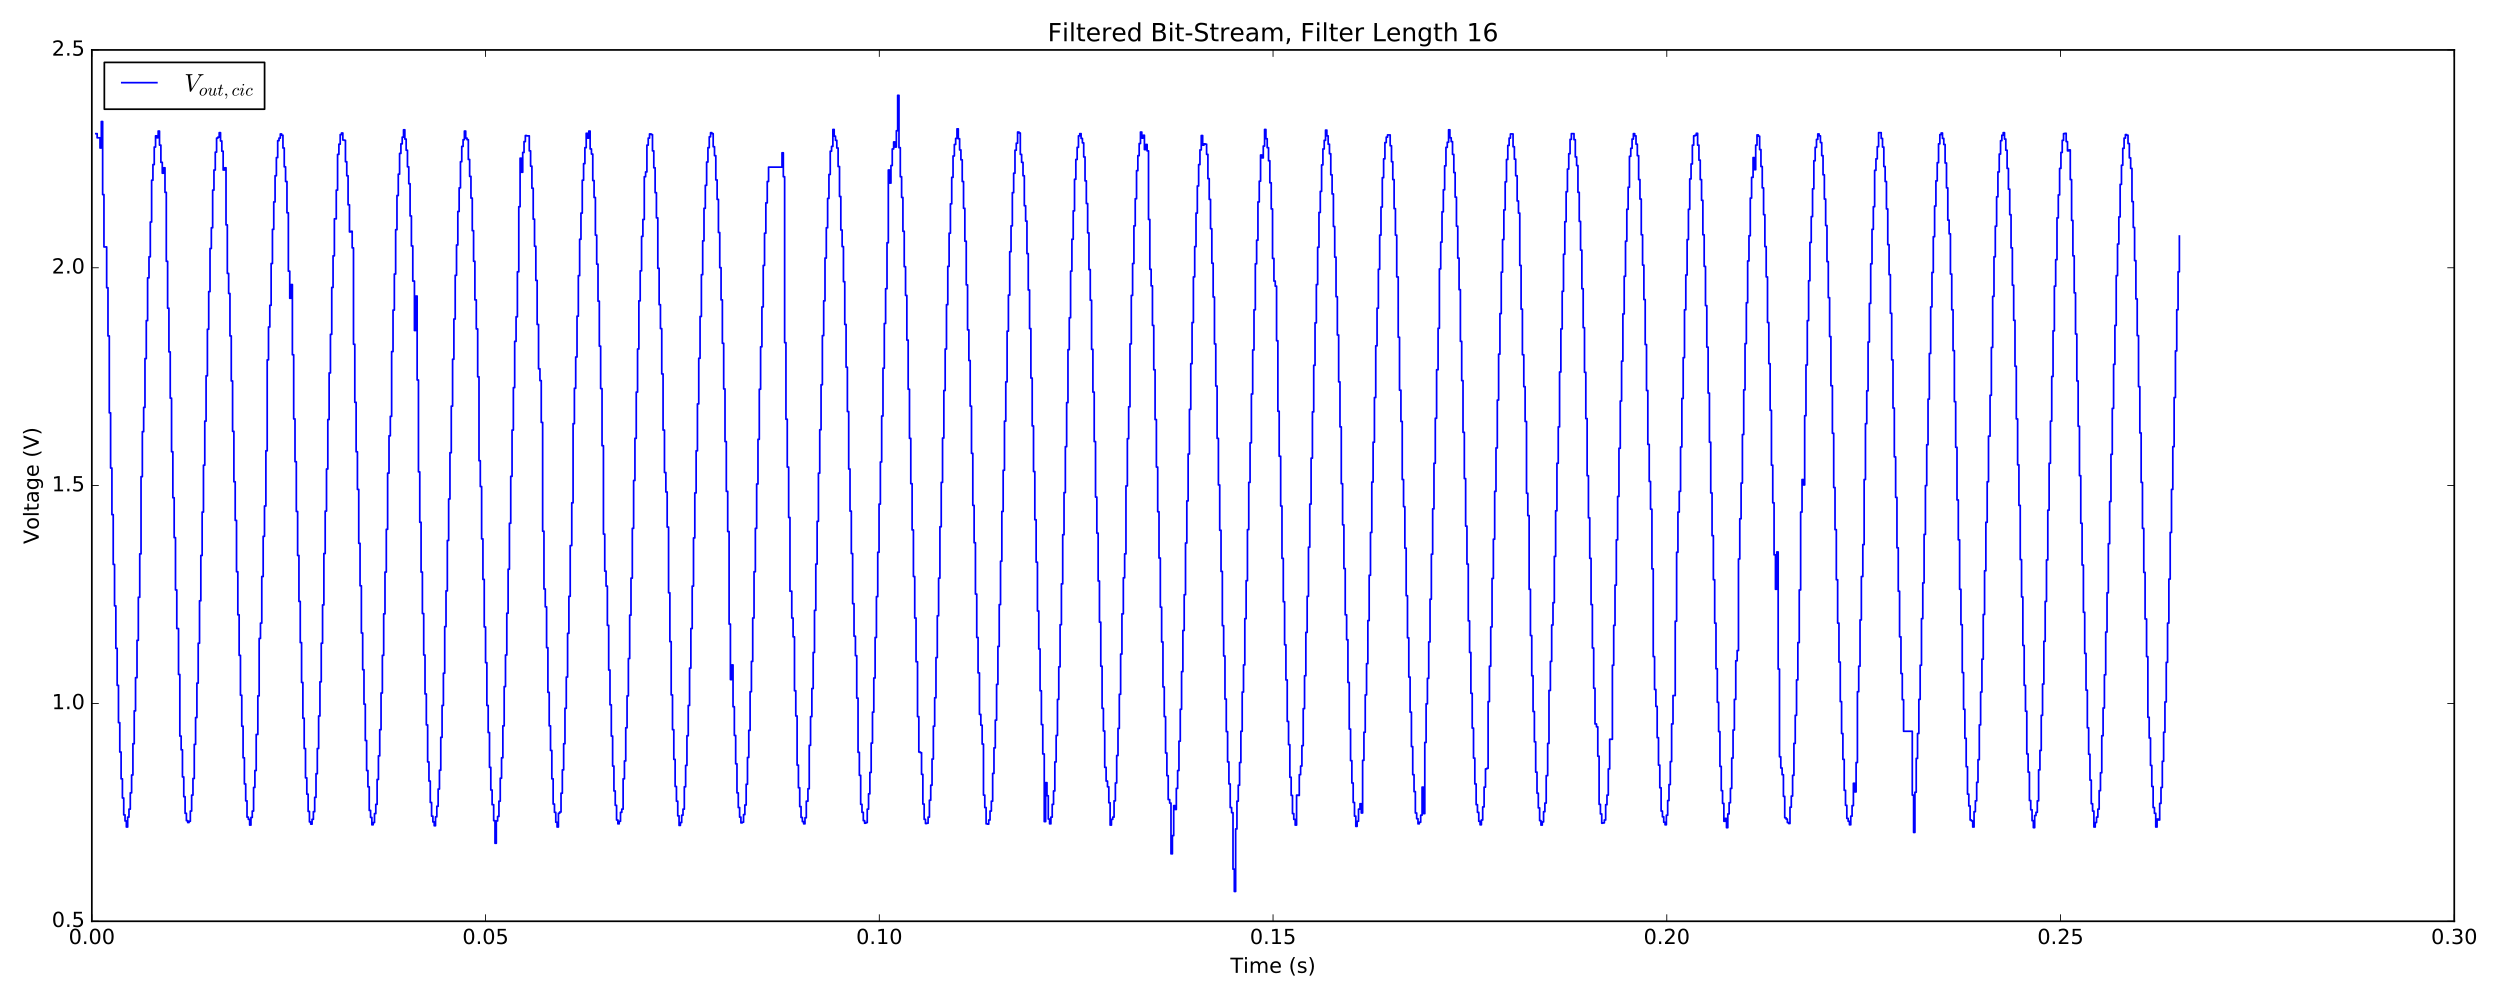 <?xml version="1.0" encoding="utf-8" standalone="no"?>
<!DOCTYPE svg PUBLIC "-//W3C//DTD SVG 1.1//EN"
  "http://www.w3.org/Graphics/SVG/1.1/DTD/svg11.dtd">
<!-- Created with matplotlib (http://matplotlib.org/) -->
<svg height="576pt" version="1.1" viewBox="0 0 1440 576" width="1440pt" xmlns="http://www.w3.org/2000/svg" xmlns:xlink="http://www.w3.org/1999/xlink">
 <defs>
  <style type="text/css">
*{stroke-linecap:butt;stroke-linejoin:round;stroke-miterlimit:100000;}
  </style>
 </defs>
 <g id="figure_1">
  <g id="patch_1">
   <path d="M 0 576 
L 1440 576 
L 1440 0 
L 0 0 
z
" style="fill:#ffffff;"/>
  </g>
  <g id="axes_1">
   <g id="patch_2">
    <path d="M 52.898 530.64 
L 1413.652 530.64 
L 1413.652 28.76 
L 52.898 28.76 
z
" style="fill:#ffffff;"/>
   </g>
   <g id="patch_3">
    <path d="M 52.898 28.76 
L 1413.652 28.76 
" style="fill:none;stroke:#000000;stroke-linecap:square;stroke-linejoin:miter;"/>
   </g>
   <g id="patch_4">
    <path d="M 52.898 530.64 
L 52.898 28.76 
" style="fill:none;stroke:#000000;stroke-linecap:square;stroke-linejoin:miter;"/>
   </g>
   <g id="patch_5">
    <path d="M 52.898 530.64 
L 1413.652 530.64 
" style="fill:none;stroke:#000000;stroke-linecap:square;stroke-linejoin:miter;"/>
   </g>
   <g id="patch_6">
    <path d="M 1413.652 530.64 
L 1413.652 28.76 
" style="fill:none;stroke:#000000;stroke-linecap:square;stroke-linejoin:miter;"/>
   </g>
   <g id="matplotlib.axis_1">
    <g id="xtick_1">
     <g id="line2d_1">
      <defs>
       <path d="M 0 0 
L 0 -4 
" id="m2505014f4e" style="stroke:#000000;stroke-width:0.5;"/>
      </defs>
      <g>
       <use style="stroke:#000000;stroke-width:0.5;" x="52.898" xlink:href="#m2505014f4e" y="530.64"/>
      </g>
     </g>
     <g id="line2d_2">
      <defs>
       <path d="M 0 0 
L 0 4 
" id="m0191c090f9" style="stroke:#000000;stroke-width:0.5;"/>
      </defs>
      <g>
       <use style="stroke:#000000;stroke-width:0.5;" x="52.898" xlink:href="#m0191c090f9" y="28.76"/>
      </g>
     </g>
     <g id="text_1">
      <!-- 0.00 -->
      <defs>
       <path d="M 10.688 12.406 
L 21 12.406 
L 21 0 
L 10.688 0 
z
" id="BitstreamVeraSans-Roman-2e"/>
       <path d="M 31.781 66.406 
Q 24.172 66.406 20.328 58.906 
Q 16.5 51.422 16.5 36.375 
Q 16.5 21.391 20.328 13.891 
Q 24.172 6.391 31.781 6.391 
Q 39.453 6.391 43.281 13.891 
Q 47.125 21.391 47.125 36.375 
Q 47.125 51.422 43.281 58.906 
Q 39.453 66.406 31.781 66.406 
M 31.781 74.219 
Q 44.047 74.219 50.516 64.516 
Q 56.984 54.828 56.984 36.375 
Q 56.984 17.969 50.516 8.266 
Q 44.047 -1.422 31.781 -1.422 
Q 19.531 -1.422 13.062 8.266 
Q 6.594 17.969 6.594 36.375 
Q 6.594 54.828 13.062 64.516 
Q 19.531 74.219 31.781 74.219 
" id="BitstreamVeraSans-Roman-30"/>
      </defs>
      <g transform="translate(39.538 543.758)scale(0.12 -0.12)">
       <use xlink:href="#BitstreamVeraSans-Roman-30"/>
       <use x="63.623" xlink:href="#BitstreamVeraSans-Roman-2e"/>
       <use x="95.41" xlink:href="#BitstreamVeraSans-Roman-30"/>
       <use x="159.033" xlink:href="#BitstreamVeraSans-Roman-30"/>
      </g>
     </g>
    </g>
    <g id="xtick_2">
     <g id="line2d_3">
      <g>
       <use style="stroke:#000000;stroke-width:0.5;" x="279.69" xlink:href="#m2505014f4e" y="530.64"/>
      </g>
     </g>
     <g id="line2d_4">
      <g>
       <use style="stroke:#000000;stroke-width:0.5;" x="279.69" xlink:href="#m0191c090f9" y="28.76"/>
      </g>
     </g>
     <g id="text_2">
      <!-- 0.05 -->
      <defs>
       <path d="M 10.797 72.906 
L 49.516 72.906 
L 49.516 64.594 
L 19.828 64.594 
L 19.828 46.734 
Q 21.969 47.469 24.109 47.828 
Q 26.266 48.188 28.422 48.188 
Q 40.625 48.188 47.75 41.5 
Q 54.891 34.812 54.891 23.391 
Q 54.891 11.625 47.562 5.094 
Q 40.234 -1.422 26.906 -1.422 
Q 22.312 -1.422 17.547 -0.641 
Q 12.797 0.141 7.719 1.703 
L 7.719 11.625 
Q 12.109 9.234 16.797 8.062 
Q 21.484 6.891 26.703 6.891 
Q 35.156 6.891 40.078 11.328 
Q 45.016 15.766 45.016 23.391 
Q 45.016 31 40.078 35.438 
Q 35.156 39.891 26.703 39.891 
Q 22.75 39.891 18.812 39.016 
Q 14.891 38.141 10.797 36.281 
z
" id="BitstreamVeraSans-Roman-35"/>
      </defs>
      <g transform="translate(266.331 543.758)scale(0.12 -0.12)">
       <use xlink:href="#BitstreamVeraSans-Roman-30"/>
       <use x="63.623" xlink:href="#BitstreamVeraSans-Roman-2e"/>
       <use x="95.41" xlink:href="#BitstreamVeraSans-Roman-30"/>
       <use x="159.033" xlink:href="#BitstreamVeraSans-Roman-35"/>
      </g>
     </g>
    </g>
    <g id="xtick_3">
     <g id="line2d_5">
      <g>
       <use style="stroke:#000000;stroke-width:0.5;" x="506.483" xlink:href="#m2505014f4e" y="530.64"/>
      </g>
     </g>
     <g id="line2d_6">
      <g>
       <use style="stroke:#000000;stroke-width:0.5;" x="506.483" xlink:href="#m0191c090f9" y="28.76"/>
      </g>
     </g>
     <g id="text_3">
      <!-- 0.10 -->
      <defs>
       <path d="M 12.406 8.297 
L 28.516 8.297 
L 28.516 63.922 
L 10.984 60.406 
L 10.984 69.391 
L 28.422 72.906 
L 38.281 72.906 
L 38.281 8.297 
L 54.391 8.297 
L 54.391 0 
L 12.406 0 
z
" id="BitstreamVeraSans-Roman-31"/>
      </defs>
      <g transform="translate(493.123 543.758)scale(0.12 -0.12)">
       <use xlink:href="#BitstreamVeraSans-Roman-30"/>
       <use x="63.623" xlink:href="#BitstreamVeraSans-Roman-2e"/>
       <use x="95.41" xlink:href="#BitstreamVeraSans-Roman-31"/>
       <use x="159.033" xlink:href="#BitstreamVeraSans-Roman-30"/>
      </g>
     </g>
    </g>
    <g id="xtick_4">
     <g id="line2d_7">
      <g>
       <use style="stroke:#000000;stroke-width:0.5;" x="733.275" xlink:href="#m2505014f4e" y="530.64"/>
      </g>
     </g>
     <g id="line2d_8">
      <g>
       <use style="stroke:#000000;stroke-width:0.5;" x="733.275" xlink:href="#m0191c090f9" y="28.76"/>
      </g>
     </g>
     <g id="text_4">
      <!-- 0.15 -->
      <g transform="translate(719.916 543.758)scale(0.12 -0.12)">
       <use xlink:href="#BitstreamVeraSans-Roman-30"/>
       <use x="63.623" xlink:href="#BitstreamVeraSans-Roman-2e"/>
       <use x="95.41" xlink:href="#BitstreamVeraSans-Roman-31"/>
       <use x="159.033" xlink:href="#BitstreamVeraSans-Roman-35"/>
      </g>
     </g>
    </g>
    <g id="xtick_5">
     <g id="line2d_9">
      <g>
       <use style="stroke:#000000;stroke-width:0.5;" x="960.067" xlink:href="#m2505014f4e" y="530.64"/>
      </g>
     </g>
     <g id="line2d_10">
      <g>
       <use style="stroke:#000000;stroke-width:0.5;" x="960.067" xlink:href="#m0191c090f9" y="28.76"/>
      </g>
     </g>
     <g id="text_5">
      <!-- 0.20 -->
      <defs>
       <path d="M 19.188 8.297 
L 53.609 8.297 
L 53.609 0 
L 7.328 0 
L 7.328 8.297 
Q 12.938 14.109 22.625 23.891 
Q 32.328 33.688 34.812 36.531 
Q 39.547 41.844 41.422 45.531 
Q 43.312 49.219 43.312 52.781 
Q 43.312 58.594 39.234 62.25 
Q 35.156 65.922 28.609 65.922 
Q 23.969 65.922 18.812 64.312 
Q 13.672 62.703 7.812 59.422 
L 7.812 69.391 
Q 13.766 71.781 18.938 73 
Q 24.125 74.219 28.422 74.219 
Q 39.75 74.219 46.484 68.547 
Q 53.219 62.891 53.219 53.422 
Q 53.219 48.922 51.531 44.891 
Q 49.859 40.875 45.406 35.406 
Q 44.188 33.984 37.641 27.219 
Q 31.109 20.453 19.188 8.297 
" id="BitstreamVeraSans-Roman-32"/>
      </defs>
      <g transform="translate(946.708 543.758)scale(0.12 -0.12)">
       <use xlink:href="#BitstreamVeraSans-Roman-30"/>
       <use x="63.623" xlink:href="#BitstreamVeraSans-Roman-2e"/>
       <use x="95.41" xlink:href="#BitstreamVeraSans-Roman-32"/>
       <use x="159.033" xlink:href="#BitstreamVeraSans-Roman-30"/>
      </g>
     </g>
    </g>
    <g id="xtick_6">
     <g id="line2d_11">
      <g>
       <use style="stroke:#000000;stroke-width:0.5;" x="1186.86" xlink:href="#m2505014f4e" y="530.64"/>
      </g>
     </g>
     <g id="line2d_12">
      <g>
       <use style="stroke:#000000;stroke-width:0.5;" x="1186.86" xlink:href="#m0191c090f9" y="28.76"/>
      </g>
     </g>
     <g id="text_6">
      <!-- 0.25 -->
      <g transform="translate(1173.501 543.758)scale(0.12 -0.12)">
       <use xlink:href="#BitstreamVeraSans-Roman-30"/>
       <use x="63.623" xlink:href="#BitstreamVeraSans-Roman-2e"/>
       <use x="95.41" xlink:href="#BitstreamVeraSans-Roman-32"/>
       <use x="159.033" xlink:href="#BitstreamVeraSans-Roman-35"/>
      </g>
     </g>
    </g>
    <g id="xtick_7">
     <g id="line2d_13">
      <g>
       <use style="stroke:#000000;stroke-width:0.5;" x="1413.652" xlink:href="#m2505014f4e" y="530.64"/>
      </g>
     </g>
     <g id="line2d_14">
      <g>
       <use style="stroke:#000000;stroke-width:0.5;" x="1413.652" xlink:href="#m0191c090f9" y="28.76"/>
      </g>
     </g>
     <g id="text_7">
      <!-- 0.30 -->
      <defs>
       <path d="M 40.578 39.312 
Q 47.656 37.797 51.625 33 
Q 55.609 28.219 55.609 21.188 
Q 55.609 10.406 48.188 4.484 
Q 40.766 -1.422 27.094 -1.422 
Q 22.516 -1.422 17.656 -0.516 
Q 12.797 0.391 7.625 2.203 
L 7.625 11.719 
Q 11.719 9.328 16.594 8.109 
Q 21.484 6.891 26.812 6.891 
Q 36.078 6.891 40.938 10.547 
Q 45.797 14.203 45.797 21.188 
Q 45.797 27.641 41.281 31.266 
Q 36.766 34.906 28.719 34.906 
L 20.219 34.906 
L 20.219 43.016 
L 29.109 43.016 
Q 36.375 43.016 40.234 45.922 
Q 44.094 48.828 44.094 54.297 
Q 44.094 59.906 40.109 62.906 
Q 36.141 65.922 28.719 65.922 
Q 24.656 65.922 20.016 65.031 
Q 15.375 64.156 9.812 62.312 
L 9.812 71.094 
Q 15.438 72.656 20.344 73.438 
Q 25.25 74.219 29.594 74.219 
Q 40.828 74.219 47.359 69.109 
Q 53.906 64.016 53.906 55.328 
Q 53.906 49.266 50.438 45.094 
Q 46.969 40.922 40.578 39.312 
" id="BitstreamVeraSans-Roman-33"/>
      </defs>
      <g transform="translate(1400.293 543.758)scale(0.12 -0.12)">
       <use xlink:href="#BitstreamVeraSans-Roman-30"/>
       <use x="63.623" xlink:href="#BitstreamVeraSans-Roman-2e"/>
       <use x="95.41" xlink:href="#BitstreamVeraSans-Roman-33"/>
       <use x="159.033" xlink:href="#BitstreamVeraSans-Roman-30"/>
      </g>
     </g>
    </g>
    <g id="text_8">
     <!-- Time (s) -->
     <defs>
      <path d="M 9.422 54.688 
L 18.406 54.688 
L 18.406 0 
L 9.422 0 
z
M 9.422 75.984 
L 18.406 75.984 
L 18.406 64.594 
L 9.422 64.594 
z
" id="BitstreamVeraSans-Roman-69"/>
      <path d="M -0.297 72.906 
L 61.375 72.906 
L 61.375 64.594 
L 35.5 64.594 
L 35.5 0 
L 25.594 0 
L 25.594 64.594 
L -0.297 64.594 
z
" id="BitstreamVeraSans-Roman-54"/>
      <path d="M 52 44.188 
Q 55.375 50.25 60.062 53.125 
Q 64.75 56 71.094 56 
Q 79.641 56 84.281 50.016 
Q 88.922 44.047 88.922 33.016 
L 88.922 0 
L 79.891 0 
L 79.891 32.719 
Q 79.891 40.578 77.094 44.375 
Q 74.312 48.188 68.609 48.188 
Q 61.625 48.188 57.562 43.547 
Q 53.516 38.922 53.516 30.906 
L 53.516 0 
L 44.484 0 
L 44.484 32.719 
Q 44.484 40.625 41.703 44.406 
Q 38.922 48.188 33.109 48.188 
Q 26.219 48.188 22.156 43.531 
Q 18.109 38.875 18.109 30.906 
L 18.109 0 
L 9.078 0 
L 9.078 54.688 
L 18.109 54.688 
L 18.109 46.188 
Q 21.188 51.219 25.484 53.609 
Q 29.781 56 35.688 56 
Q 41.656 56 45.828 52.969 
Q 50 49.953 52 44.188 
" id="BitstreamVeraSans-Roman-6d"/>
      <path id="BitstreamVeraSans-Roman-20"/>
      <path d="M 8.016 75.875 
L 15.828 75.875 
Q 23.141 64.359 26.781 53.312 
Q 30.422 42.281 30.422 31.391 
Q 30.422 20.453 26.781 9.375 
Q 23.141 -1.703 15.828 -13.188 
L 8.016 -13.188 
Q 14.5 -2 17.703 9.062 
Q 20.906 20.125 20.906 31.391 
Q 20.906 42.672 17.703 53.656 
Q 14.5 64.656 8.016 75.875 
" id="BitstreamVeraSans-Roman-29"/>
      <path d="M 31 75.875 
Q 24.469 64.656 21.281 53.656 
Q 18.109 42.672 18.109 31.391 
Q 18.109 20.125 21.312 9.062 
Q 24.516 -2 31 -13.188 
L 23.188 -13.188 
Q 15.875 -1.703 12.234 9.375 
Q 8.594 20.453 8.594 31.391 
Q 8.594 42.281 12.203 53.312 
Q 15.828 64.359 23.188 75.875 
z
" id="BitstreamVeraSans-Roman-28"/>
      <path d="M 56.203 29.594 
L 56.203 25.203 
L 14.891 25.203 
Q 15.484 15.922 20.484 11.062 
Q 25.484 6.203 34.422 6.203 
Q 39.594 6.203 44.453 7.469 
Q 49.312 8.734 54.109 11.281 
L 54.109 2.781 
Q 49.266 0.734 44.188 -0.344 
Q 39.109 -1.422 33.891 -1.422 
Q 20.797 -1.422 13.156 6.188 
Q 5.516 13.812 5.516 26.812 
Q 5.516 40.234 12.766 48.109 
Q 20.016 56 32.328 56 
Q 43.359 56 49.781 48.891 
Q 56.203 41.797 56.203 29.594 
M 47.219 32.234 
Q 47.125 39.594 43.094 43.984 
Q 39.062 48.391 32.422 48.391 
Q 24.906 48.391 20.391 44.141 
Q 15.875 39.891 15.188 32.172 
z
" id="BitstreamVeraSans-Roman-65"/>
      <path d="M 44.281 53.078 
L 44.281 44.578 
Q 40.484 46.531 36.375 47.5 
Q 32.281 48.484 27.875 48.484 
Q 21.188 48.484 17.844 46.438 
Q 14.5 44.391 14.5 40.281 
Q 14.5 37.156 16.891 35.375 
Q 19.281 33.594 26.516 31.984 
L 29.594 31.297 
Q 39.156 29.25 43.188 25.516 
Q 47.219 21.781 47.219 15.094 
Q 47.219 7.469 41.188 3.016 
Q 35.156 -1.422 24.609 -1.422 
Q 20.219 -1.422 15.453 -0.562 
Q 10.688 0.297 5.422 2 
L 5.422 11.281 
Q 10.406 8.688 15.234 7.391 
Q 20.062 6.109 24.812 6.109 
Q 31.156 6.109 34.562 8.281 
Q 37.984 10.453 37.984 14.406 
Q 37.984 18.062 35.516 20.016 
Q 33.062 21.969 24.703 23.781 
L 21.578 24.516 
Q 13.234 26.266 9.516 29.906 
Q 5.812 33.547 5.812 39.891 
Q 5.812 47.609 11.281 51.797 
Q 16.75 56 26.812 56 
Q 31.781 56 36.172 55.266 
Q 40.578 54.547 44.281 53.078 
" id="BitstreamVeraSans-Roman-73"/>
     </defs>
     <g transform="translate(708.696 560.372)scale(0.12 -0.12)">
      <use xlink:href="#BitstreamVeraSans-Roman-54"/>
      <use x="61.037" xlink:href="#BitstreamVeraSans-Roman-69"/>
      <use x="88.82" xlink:href="#BitstreamVeraSans-Roman-6d"/>
      <use x="186.232" xlink:href="#BitstreamVeraSans-Roman-65"/>
      <use x="247.756" xlink:href="#BitstreamVeraSans-Roman-20"/>
      <use x="279.543" xlink:href="#BitstreamVeraSans-Roman-28"/>
      <use x="318.557" xlink:href="#BitstreamVeraSans-Roman-73"/>
      <use x="370.656" xlink:href="#BitstreamVeraSans-Roman-29"/>
     </g>
    </g>
   </g>
   <g id="matplotlib.axis_2">
    <g id="ytick_1">
     <g id="line2d_15">
      <defs>
       <path d="M 0 0 
L 4 0 
" id="m3965186d79" style="stroke:#000000;stroke-width:0.5;"/>
      </defs>
      <g>
       <use style="stroke:#000000;stroke-width:0.5;" x="52.898" xlink:href="#m3965186d79" y="530.64"/>
      </g>
     </g>
     <g id="line2d_16">
      <defs>
       <path d="M 0 0 
L -4 0 
" id="m9db7866537" style="stroke:#000000;stroke-width:0.5;"/>
      </defs>
      <g>
       <use style="stroke:#000000;stroke-width:0.5;" x="1413.652" xlink:href="#m9db7866537" y="530.64"/>
      </g>
     </g>
     <g id="text_9">
      <!-- 0.5 -->
      <g transform="translate(29.814 533.951)scale(0.12 -0.12)">
       <use xlink:href="#BitstreamVeraSans-Roman-30"/>
       <use x="63.623" xlink:href="#BitstreamVeraSans-Roman-2e"/>
       <use x="95.41" xlink:href="#BitstreamVeraSans-Roman-35"/>
      </g>
     </g>
    </g>
    <g id="ytick_2">
     <g id="line2d_17">
      <g>
       <use style="stroke:#000000;stroke-width:0.5;" x="52.898" xlink:href="#m3965186d79" y="405.17"/>
      </g>
     </g>
     <g id="line2d_18">
      <g>
       <use style="stroke:#000000;stroke-width:0.5;" x="1413.652" xlink:href="#m9db7866537" y="405.17"/>
      </g>
     </g>
     <g id="text_10">
      <!-- 1.0 -->
      <g transform="translate(29.814 408.481)scale(0.12 -0.12)">
       <use xlink:href="#BitstreamVeraSans-Roman-31"/>
       <use x="63.623" xlink:href="#BitstreamVeraSans-Roman-2e"/>
       <use x="95.41" xlink:href="#BitstreamVeraSans-Roman-30"/>
      </g>
     </g>
    </g>
    <g id="ytick_3">
     <g id="line2d_19">
      <g>
       <use style="stroke:#000000;stroke-width:0.5;" x="52.898" xlink:href="#m3965186d79" y="279.7"/>
      </g>
     </g>
     <g id="line2d_20">
      <g>
       <use style="stroke:#000000;stroke-width:0.5;" x="1413.652" xlink:href="#m9db7866537" y="279.7"/>
      </g>
     </g>
     <g id="text_11">
      <!-- 1.5 -->
      <g transform="translate(29.814 283.011)scale(0.12 -0.12)">
       <use xlink:href="#BitstreamVeraSans-Roman-31"/>
       <use x="63.623" xlink:href="#BitstreamVeraSans-Roman-2e"/>
       <use x="95.41" xlink:href="#BitstreamVeraSans-Roman-35"/>
      </g>
     </g>
    </g>
    <g id="ytick_4">
     <g id="line2d_21">
      <g>
       <use style="stroke:#000000;stroke-width:0.5;" x="52.898" xlink:href="#m3965186d79" y="154.23"/>
      </g>
     </g>
     <g id="line2d_22">
      <g>
       <use style="stroke:#000000;stroke-width:0.5;" x="1413.652" xlink:href="#m9db7866537" y="154.23"/>
      </g>
     </g>
     <g id="text_12">
      <!-- 2.0 -->
      <g transform="translate(29.814 157.541)scale(0.12 -0.12)">
       <use xlink:href="#BitstreamVeraSans-Roman-32"/>
       <use x="63.623" xlink:href="#BitstreamVeraSans-Roman-2e"/>
       <use x="95.41" xlink:href="#BitstreamVeraSans-Roman-30"/>
      </g>
     </g>
    </g>
    <g id="ytick_5">
     <g id="line2d_23">
      <g>
       <use style="stroke:#000000;stroke-width:0.5;" x="52.898" xlink:href="#m3965186d79" y="28.76"/>
      </g>
     </g>
     <g id="line2d_24">
      <g>
       <use style="stroke:#000000;stroke-width:0.5;" x="1413.652" xlink:href="#m9db7866537" y="28.76"/>
      </g>
     </g>
     <g id="text_13">
      <!-- 2.5 -->
      <g transform="translate(29.814 32.071)scale(0.12 -0.12)">
       <use xlink:href="#BitstreamVeraSans-Roman-32"/>
       <use x="63.623" xlink:href="#BitstreamVeraSans-Roman-2e"/>
       <use x="95.41" xlink:href="#BitstreamVeraSans-Roman-35"/>
      </g>
     </g>
    </g>
    <g id="text_14">
     <!-- Voltage (V) -->
     <defs>
      <path d="M 28.609 0 
L 0.781 72.906 
L 11.078 72.906 
L 34.188 11.531 
L 57.328 72.906 
L 67.578 72.906 
L 39.797 0 
z
" id="BitstreamVeraSans-Roman-56"/>
      <path d="M 18.312 70.219 
L 18.312 54.688 
L 36.812 54.688 
L 36.812 47.703 
L 18.312 47.703 
L 18.312 18.016 
Q 18.312 11.328 20.141 9.422 
Q 21.969 7.516 27.594 7.516 
L 36.812 7.516 
L 36.812 0 
L 27.594 0 
Q 17.188 0 13.234 3.875 
Q 9.281 7.766 9.281 18.016 
L 9.281 47.703 
L 2.688 47.703 
L 2.688 54.688 
L 9.281 54.688 
L 9.281 70.219 
z
" id="BitstreamVeraSans-Roman-74"/>
      <path d="M 34.281 27.484 
Q 23.391 27.484 19.188 25 
Q 14.984 22.516 14.984 16.5 
Q 14.984 11.719 18.141 8.906 
Q 21.297 6.109 26.703 6.109 
Q 34.188 6.109 38.703 11.406 
Q 43.219 16.703 43.219 25.484 
L 43.219 27.484 
z
M 52.203 31.203 
L 52.203 0 
L 43.219 0 
L 43.219 8.297 
Q 40.141 3.328 35.547 0.953 
Q 30.953 -1.422 24.312 -1.422 
Q 15.922 -1.422 10.953 3.297 
Q 6 8.016 6 15.922 
Q 6 25.141 12.172 29.828 
Q 18.359 34.516 30.609 34.516 
L 43.219 34.516 
L 43.219 35.406 
Q 43.219 41.609 39.141 45 
Q 35.062 48.391 27.688 48.391 
Q 23 48.391 18.547 47.266 
Q 14.109 46.141 10.016 43.891 
L 10.016 52.203 
Q 14.938 54.109 19.578 55.047 
Q 24.219 56 28.609 56 
Q 40.484 56 46.344 49.844 
Q 52.203 43.703 52.203 31.203 
" id="BitstreamVeraSans-Roman-61"/>
      <path d="M 45.406 27.984 
Q 45.406 37.75 41.375 43.109 
Q 37.359 48.484 30.078 48.484 
Q 22.859 48.484 18.828 43.109 
Q 14.797 37.75 14.797 27.984 
Q 14.797 18.266 18.828 12.891 
Q 22.859 7.516 30.078 7.516 
Q 37.359 7.516 41.375 12.891 
Q 45.406 18.266 45.406 27.984 
M 54.391 6.781 
Q 54.391 -7.172 48.188 -13.984 
Q 42 -20.797 29.203 -20.797 
Q 24.469 -20.797 20.266 -20.094 
Q 16.062 -19.391 12.109 -17.922 
L 12.109 -9.188 
Q 16.062 -11.328 19.922 -12.344 
Q 23.781 -13.375 27.781 -13.375 
Q 36.625 -13.375 41.016 -8.766 
Q 45.406 -4.156 45.406 5.172 
L 45.406 9.625 
Q 42.625 4.781 38.281 2.391 
Q 33.938 0 27.875 0 
Q 17.828 0 11.672 7.656 
Q 5.516 15.328 5.516 27.984 
Q 5.516 40.672 11.672 48.328 
Q 17.828 56 27.875 56 
Q 33.938 56 38.281 53.609 
Q 42.625 51.219 45.406 46.391 
L 45.406 54.688 
L 54.391 54.688 
z
" id="BitstreamVeraSans-Roman-67"/>
      <path d="M 30.609 48.391 
Q 23.391 48.391 19.188 42.75 
Q 14.984 37.109 14.984 27.297 
Q 14.984 17.484 19.156 11.844 
Q 23.344 6.203 30.609 6.203 
Q 37.797 6.203 41.984 11.859 
Q 46.188 17.531 46.188 27.297 
Q 46.188 37.016 41.984 42.703 
Q 37.797 48.391 30.609 48.391 
M 30.609 56 
Q 42.328 56 49.016 48.375 
Q 55.719 40.766 55.719 27.297 
Q 55.719 13.875 49.016 6.219 
Q 42.328 -1.422 30.609 -1.422 
Q 18.844 -1.422 12.172 6.219 
Q 5.516 13.875 5.516 27.297 
Q 5.516 40.766 12.172 48.375 
Q 18.844 56 30.609 56 
" id="BitstreamVeraSans-Roman-6f"/>
      <path d="M 9.422 75.984 
L 18.406 75.984 
L 18.406 0 
L 9.422 0 
z
" id="BitstreamVeraSans-Roman-6c"/>
     </defs>
     <g transform="translate(22.318 313.359)rotate(-90.0)scale(0.12 -0.12)">
      <use xlink:href="#BitstreamVeraSans-Roman-56"/>
      <use x="68.299" xlink:href="#BitstreamVeraSans-Roman-6f"/>
      <use x="129.48" xlink:href="#BitstreamVeraSans-Roman-6c"/>
      <use x="157.264" xlink:href="#BitstreamVeraSans-Roman-74"/>
      <use x="196.473" xlink:href="#BitstreamVeraSans-Roman-61"/>
      <use x="257.752" xlink:href="#BitstreamVeraSans-Roman-67"/>
      <use x="321.229" xlink:href="#BitstreamVeraSans-Roman-65"/>
      <use x="382.752" xlink:href="#BitstreamVeraSans-Roman-20"/>
      <use x="414.539" xlink:href="#BitstreamVeraSans-Roman-28"/>
      <use x="453.553" xlink:href="#BitstreamVeraSans-Roman-56"/>
      <use x="521.961" xlink:href="#BitstreamVeraSans-Roman-29"/>
     </g>
    </g>
   </g>
   <g id="text_15">
    <!-- Filtered Bit-Stream, Filter Length 16 -->
    <defs>
     <path d="M 9.812 72.906 
L 51.703 72.906 
L 51.703 64.594 
L 19.672 64.594 
L 19.672 43.109 
L 48.578 43.109 
L 48.578 34.812 
L 19.672 34.812 
L 19.672 0 
L 9.812 0 
z
" id="BitstreamVeraSans-Roman-46"/>
     <path d="M 54.891 33.016 
L 54.891 0 
L 45.906 0 
L 45.906 32.719 
Q 45.906 40.484 42.875 44.328 
Q 39.844 48.188 33.797 48.188 
Q 26.516 48.188 22.312 43.547 
Q 18.109 38.922 18.109 30.906 
L 18.109 0 
L 9.078 0 
L 9.078 75.984 
L 18.109 75.984 
L 18.109 46.188 
Q 21.344 51.125 25.703 53.562 
Q 30.078 56 35.797 56 
Q 45.219 56 50.047 50.172 
Q 54.891 44.344 54.891 33.016 
" id="BitstreamVeraSans-Roman-68"/>
     <path d="M 53.516 70.516 
L 53.516 60.891 
Q 47.906 63.578 42.922 64.891 
Q 37.938 66.219 33.297 66.219 
Q 25.25 66.219 20.875 63.094 
Q 16.5 59.969 16.5 54.203 
Q 16.5 49.359 19.406 46.891 
Q 22.312 44.438 30.422 42.922 
L 36.375 41.703 
Q 47.406 39.594 52.656 34.297 
Q 57.906 29 57.906 20.125 
Q 57.906 9.516 50.797 4.047 
Q 43.703 -1.422 29.984 -1.422 
Q 24.812 -1.422 18.969 -0.25 
Q 13.141 0.922 6.891 3.219 
L 6.891 13.375 
Q 12.891 10.016 18.656 8.297 
Q 24.422 6.594 29.984 6.594 
Q 38.422 6.594 43.016 9.906 
Q 47.609 13.234 47.609 19.391 
Q 47.609 24.75 44.312 27.781 
Q 41.016 30.812 33.5 32.328 
L 27.484 33.5 
Q 16.453 35.688 11.516 40.375 
Q 6.594 45.062 6.594 53.422 
Q 6.594 63.094 13.406 68.656 
Q 20.219 74.219 32.172 74.219 
Q 37.312 74.219 42.625 73.281 
Q 47.953 72.359 53.516 70.516 
" id="BitstreamVeraSans-Roman-53"/>
     <path d="M 11.719 12.406 
L 22.016 12.406 
L 22.016 4 
L 14.016 -11.625 
L 7.719 -11.625 
L 11.719 4 
z
" id="BitstreamVeraSans-Roman-2c"/>
     <path d="M 33.016 40.375 
Q 26.375 40.375 22.484 35.828 
Q 18.609 31.297 18.609 23.391 
Q 18.609 15.531 22.484 10.953 
Q 26.375 6.391 33.016 6.391 
Q 39.656 6.391 43.531 10.953 
Q 47.406 15.531 47.406 23.391 
Q 47.406 31.297 43.531 35.828 
Q 39.656 40.375 33.016 40.375 
M 52.594 71.297 
L 52.594 62.312 
Q 48.875 64.062 45.094 64.984 
Q 41.312 65.922 37.594 65.922 
Q 27.828 65.922 22.672 59.328 
Q 17.531 52.734 16.797 39.406 
Q 19.672 43.656 24.016 45.922 
Q 28.375 48.188 33.594 48.188 
Q 44.578 48.188 50.953 41.516 
Q 57.328 34.859 57.328 23.391 
Q 57.328 12.156 50.688 5.359 
Q 44.047 -1.422 33.016 -1.422 
Q 20.359 -1.422 13.672 8.266 
Q 6.984 17.969 6.984 36.375 
Q 6.984 53.656 15.188 63.938 
Q 23.391 74.219 37.203 74.219 
Q 40.922 74.219 44.703 73.484 
Q 48.484 72.75 52.594 71.297 
" id="BitstreamVeraSans-Roman-36"/>
     <path d="M 9.812 72.906 
L 19.672 72.906 
L 19.672 8.297 
L 55.172 8.297 
L 55.172 0 
L 9.812 0 
z
" id="BitstreamVeraSans-Roman-4c"/>
     <path d="M 41.109 46.297 
Q 39.594 47.172 37.812 47.578 
Q 36.031 48 33.891 48 
Q 26.266 48 22.188 43.047 
Q 18.109 38.094 18.109 28.812 
L 18.109 0 
L 9.078 0 
L 9.078 54.688 
L 18.109 54.688 
L 18.109 46.188 
Q 20.953 51.172 25.484 53.578 
Q 30.031 56 36.531 56 
Q 37.453 56 38.578 55.875 
Q 39.703 55.766 41.062 55.516 
z
" id="BitstreamVeraSans-Roman-72"/>
     <path d="M 19.672 34.812 
L 19.672 8.109 
L 35.5 8.109 
Q 43.453 8.109 47.281 11.406 
Q 51.125 14.703 51.125 21.484 
Q 51.125 28.328 47.281 31.562 
Q 43.453 34.812 35.5 34.812 
z
M 19.672 64.797 
L 19.672 42.828 
L 34.281 42.828 
Q 41.5 42.828 45.031 45.531 
Q 48.578 48.25 48.578 53.812 
Q 48.578 59.328 45.031 62.062 
Q 41.5 64.797 34.281 64.797 
z
M 9.812 72.906 
L 35.016 72.906 
Q 46.297 72.906 52.391 68.219 
Q 58.5 63.531 58.5 54.891 
Q 58.5 48.188 55.375 44.234 
Q 52.25 40.281 46.188 39.312 
Q 53.469 37.75 57.5 32.781 
Q 61.531 27.828 61.531 20.406 
Q 61.531 10.641 54.891 5.312 
Q 48.25 0 35.984 0 
L 9.812 0 
z
" id="BitstreamVeraSans-Roman-42"/>
     <path d="M 54.891 33.016 
L 54.891 0 
L 45.906 0 
L 45.906 32.719 
Q 45.906 40.484 42.875 44.328 
Q 39.844 48.188 33.797 48.188 
Q 26.516 48.188 22.312 43.547 
Q 18.109 38.922 18.109 30.906 
L 18.109 0 
L 9.078 0 
L 9.078 54.688 
L 18.109 54.688 
L 18.109 46.188 
Q 21.344 51.125 25.703 53.562 
Q 30.078 56 35.797 56 
Q 45.219 56 50.047 50.172 
Q 54.891 44.344 54.891 33.016 
" id="BitstreamVeraSans-Roman-6e"/>
     <path d="M 45.406 46.391 
L 45.406 75.984 
L 54.391 75.984 
L 54.391 0 
L 45.406 0 
L 45.406 8.203 
Q 42.578 3.328 38.25 0.953 
Q 33.938 -1.422 27.875 -1.422 
Q 17.969 -1.422 11.734 6.484 
Q 5.516 14.406 5.516 27.297 
Q 5.516 40.188 11.734 48.094 
Q 17.969 56 27.875 56 
Q 33.938 56 38.25 53.625 
Q 42.578 51.266 45.406 46.391 
M 14.797 27.297 
Q 14.797 17.391 18.875 11.75 
Q 22.953 6.109 30.078 6.109 
Q 37.203 6.109 41.297 11.75 
Q 45.406 17.391 45.406 27.297 
Q 45.406 37.203 41.297 42.844 
Q 37.203 48.484 30.078 48.484 
Q 22.953 48.484 18.875 42.844 
Q 14.797 37.203 14.797 27.297 
" id="BitstreamVeraSans-Roman-64"/>
     <path d="M 4.891 31.391 
L 31.203 31.391 
L 31.203 23.391 
L 4.891 23.391 
z
" id="BitstreamVeraSans-Roman-2d"/>
    </defs>
    <g transform="translate(603.452 23.76)scale(0.144 -0.144)">
     <use xlink:href="#BitstreamVeraSans-Roman-46"/>
     <use x="57.41" xlink:href="#BitstreamVeraSans-Roman-69"/>
     <use x="85.193" xlink:href="#BitstreamVeraSans-Roman-6c"/>
     <use x="112.977" xlink:href="#BitstreamVeraSans-Roman-74"/>
     <use x="152.186" xlink:href="#BitstreamVeraSans-Roman-65"/>
     <use x="213.709" xlink:href="#BitstreamVeraSans-Roman-72"/>
     <use x="254.791" xlink:href="#BitstreamVeraSans-Roman-65"/>
     <use x="316.314" xlink:href="#BitstreamVeraSans-Roman-64"/>
     <use x="379.791" xlink:href="#BitstreamVeraSans-Roman-20"/>
     <use x="411.578" xlink:href="#BitstreamVeraSans-Roman-42"/>
     <use x="480.182" xlink:href="#BitstreamVeraSans-Roman-69"/>
     <use x="507.965" xlink:href="#BitstreamVeraSans-Roman-74"/>
     <use x="547.174" xlink:href="#BitstreamVeraSans-Roman-2d"/>
     <use x="583.258" xlink:href="#BitstreamVeraSans-Roman-53"/>
     <use x="646.734" xlink:href="#BitstreamVeraSans-Roman-74"/>
     <use x="685.943" xlink:href="#BitstreamVeraSans-Roman-72"/>
     <use x="727.025" xlink:href="#BitstreamVeraSans-Roman-65"/>
     <use x="788.549" xlink:href="#BitstreamVeraSans-Roman-61"/>
     <use x="849.828" xlink:href="#BitstreamVeraSans-Roman-6d"/>
     <use x="947.24" xlink:href="#BitstreamVeraSans-Roman-2c"/>
     <use x="979.027" xlink:href="#BitstreamVeraSans-Roman-20"/>
     <use x="1010.814" xlink:href="#BitstreamVeraSans-Roman-46"/>
     <use x="1068.225" xlink:href="#BitstreamVeraSans-Roman-69"/>
     <use x="1096.008" xlink:href="#BitstreamVeraSans-Roman-6c"/>
     <use x="1123.791" xlink:href="#BitstreamVeraSans-Roman-74"/>
     <use x="1163.0" xlink:href="#BitstreamVeraSans-Roman-65"/>
     <use x="1224.523" xlink:href="#BitstreamVeraSans-Roman-72"/>
     <use x="1265.637" xlink:href="#BitstreamVeraSans-Roman-20"/>
     <use x="1297.424" xlink:href="#BitstreamVeraSans-Roman-4c"/>
     <use x="1353.121" xlink:href="#BitstreamVeraSans-Roman-65"/>
     <use x="1414.645" xlink:href="#BitstreamVeraSans-Roman-6e"/>
     <use x="1478.023" xlink:href="#BitstreamVeraSans-Roman-67"/>
     <use x="1541.5" xlink:href="#BitstreamVeraSans-Roman-74"/>
     <use x="1580.709" xlink:href="#BitstreamVeraSans-Roman-68"/>
     <use x="1644.088" xlink:href="#BitstreamVeraSans-Roman-20"/>
     <use x="1675.875" xlink:href="#BitstreamVeraSans-Roman-31"/>
     <use x="1739.498" xlink:href="#BitstreamVeraSans-Roman-36"/>
    </g>
   </g>
   <g id="line2d_25">
    <path clip-path="url(#p87a730ae7a)" d="M 55.202 76.975 
L 55.959 76.975 
L 55.959 79.365 
L 57.61 79.365 
L 57.61 85.246 
L 58.368 85.246 
L 58.368 69.991 
L 59.125 69.991 
L 59.125 112.08 
L 59.878 112.08 
L 59.878 142.222 
L 61.439 142.222 
L 61.439 165.748 
L 62.196 165.748 
L 62.196 193.501 
L 62.953 193.501 
L 62.953 237.795 
L 63.706 237.795 
L 63.706 269.591 
L 64.464 269.591 
L 64.464 296.425 
L 65.217 296.425 
L 65.217 325.097 
L 65.974 325.097 
L 65.974 348.99 
L 66.732 348.99 
L 66.732 373.435 
L 67.489 373.435 
L 67.489 394.755 
L 68.242 394.755 
L 68.242 416.259 
L 69 416.259 
L 69 433.168 
L 69.757 433.168 
L 69.757 448.607 
L 70.51 448.607 
L 70.51 459.634 
L 71.268 459.634 
L 71.268 469.375 
L 72.025 469.375 
L 72.025 472.867 
L 72.778 472.867 
L 72.778 476.36 
L 73.536 476.36 
L 73.536 470.662 
L 74.293 470.662 
L 74.293 466.067 
L 75.046 466.067 
L 75.046 456.694 
L 75.804 456.694 
L 75.804 446.401 
L 76.561 446.401 
L 76.561 428.389 
L 77.314 428.389 
L 77.314 409.459 
L 78.071 409.459 
L 78.071 390.344 
L 78.92 390.344 
L 78.92 368.84 
L 79.677 368.84 
L 79.677 344.028 
L 80.494 344.028 
L 80.494 319.032 
L 81.237 319.032 
L 81.237 274.554 
L 81.99 274.554 
L 81.99 248.639 
L 82.748 248.639 
L 82.748 234.67 
L 83.505 234.67 
L 83.505 206.55 
L 84.258 206.55 
L 84.258 184.679 
L 85.016 184.679 
L 85.016 160.05 
L 85.819 160.05 
L 85.819 147.92 
L 86.576 147.92 
L 86.576 127.886 
L 87.334 127.886 
L 87.334 103.809 
L 88.087 103.809 
L 88.087 94.803 
L 88.844 94.803 
L 88.844 84.695 
L 89.602 84.695 
L 89.602 78.262 
L 90.355 78.262 
L 90.355 79.365 
L 91.112 79.365 
L 91.112 75.505 
L 91.87 75.505 
L 91.87 83.592 
L 92.672 83.592 
L 92.672 93.517 
L 93.475 93.517 
L 93.475 99.766 
L 94.278 99.766 
L 94.278 96.641 
L 95.031 96.641 
L 95.031 110.793 
L 95.788 110.793 
L 95.788 150.493 
L 96.546 150.493 
L 96.546 177.511 
L 97.299 177.511 
L 97.299 202.69 
L 98.056 202.69 
L 98.056 229.34 
L 98.814 229.34 
L 98.814 260.218 
L 99.567 260.218 
L 99.567 286.684 
L 100.324 286.684 
L 100.324 309.658 
L 101.082 309.658 
L 101.082 339.801 
L 101.835 339.801 
L 101.835 362.04 
L 102.828 362.04 
L 102.828 388.506 
L 103.586 388.506 
L 103.586 423.978 
L 104.343 423.978 
L 104.343 431.881 
L 105.096 431.881 
L 105.096 447.504 
L 105.854 447.504 
L 105.854 458.899 
L 106.611 458.899 
L 106.611 468.456 
L 107.364 468.456 
L 107.364 472.684 
L 108.121 472.684 
L 108.121 473.786 
L 108.879 473.786 
L 108.879 473.051 
L 109.632 473.051 
L 109.632 467.17 
L 110.389 467.17 
L 110.389 457.98 
L 111.147 457.98 
L 111.147 448.423 
L 111.9 448.423 
L 111.9 428.757 
L 112.657 428.757 
L 112.657 413.318 
L 113.415 413.318 
L 113.415 393.468 
L 114.168 393.468 
L 114.168 370.494 
L 114.925 370.494 
L 114.925 346.05 
L 115.683 346.05 
L 115.683 319.951 
L 116.436 319.951 
L 116.436 294.955 
L 117.193 294.955 
L 117.193 267.937 
L 117.951 267.937 
L 117.951 242.574 
L 118.704 242.574 
L 118.704 216.475 
L 119.461 216.475 
L 119.461 189.641 
L 120.219 189.641 
L 120.219 167.953 
L 120.972 167.953 
L 120.972 143.141 
L 121.729 143.141 
L 121.729 131.194 
L 122.487 131.194 
L 122.487 109.507 
L 123.239 109.507 
L 123.239 97.928 
L 123.997 97.928 
L 123.997 87.635 
L 124.754 87.635 
L 124.754 79.548 
L 125.507 79.548 
L 125.507 78.997 
L 126.265 78.997 
L 126.265 76.424 
L 127.022 76.424 
L 127.022 81.203 
L 127.775 81.203 
L 127.775 87.084 
L 128.533 87.084 
L 128.533 97.928 
L 129.431 97.928 
L 129.431 96.641 
L 130.184 96.641 
L 130.184 129.54 
L 130.941 129.54 
L 130.941 157.477 
L 131.699 157.477 
L 131.699 169.056 
L 132.456 169.056 
L 132.456 193.501 
L 133.209 193.501 
L 133.209 219.416 
L 133.967 219.416 
L 133.967 248.455 
L 134.72 248.455 
L 134.72 277.494 
L 135.477 277.494 
L 135.477 299.734 
L 136.235 299.734 
L 136.235 329.324 
L 136.992 329.324 
L 136.992 354.137 
L 137.745 354.137 
L 137.745 377.478 
L 138.503 377.478 
L 138.503 400.453 
L 139.256 400.453 
L 139.256 418.281 
L 140.013 418.281 
L 140.013 436.476 
L 140.771 436.476 
L 140.771 451.547 
L 141.528 451.547 
L 141.528 461.288 
L 142.281 461.288 
L 142.281 470.662 
L 143.038 470.662 
L 143.038 471.948 
L 143.796 471.948 
L 143.796 475.257 
L 144.549 475.257 
L 144.549 470.846 
L 145.306 470.846 
L 145.306 467.17 
L 146.064 467.17 
L 146.064 453.569 
L 146.817 453.569 
L 146.817 443.828 
L 147.574 443.828 
L 147.574 423.059 
L 148.518 423.059 
L 148.518 400.82 
L 149.275 400.82 
L 149.275 367.737 
L 150.033 367.737 
L 150.033 358.915 
L 150.786 358.915 
L 150.786 332.081 
L 151.589 332.081 
L 151.589 308.923 
L 152.346 308.923 
L 152.346 291.463 
L 153.149 291.463 
L 153.149 259.666 
L 153.906 259.666 
L 153.906 207.285 
L 154.659 207.285 
L 154.659 188.354 
L 155.417 188.354 
L 155.417 175.856 
L 156.174 175.856 
L 156.174 151.779 
L 156.927 151.779 
L 156.927 132.113 
L 157.685 132.113 
L 157.685 116.307 
L 158.442 116.307 
L 158.442 101.236 
L 159.195 101.236 
L 159.195 90.76 
L 159.953 90.76 
L 159.953 81.019 
L 160.71 81.019 
L 160.71 79.548 
L 161.463 79.548 
L 161.463 77.159 
L 162.221 77.159 
L 162.221 77.894 
L 162.978 77.894 
L 162.978 85.246 
L 163.731 85.246 
L 163.731 96.09 
L 164.488 96.09 
L 164.488 104.544 
L 165.291 104.544 
L 165.291 122.556 
L 166.094 122.556 
L 166.094 156.19 
L 166.897 156.19 
L 166.897 171.813 
L 167.655 171.813 
L 167.655 163.91 
L 168.412 163.91 
L 168.412 204.344 
L 169.165 204.344 
L 169.165 241.287 
L 169.922 241.287 
L 169.922 265.915 
L 170.68 265.915 
L 170.68 294.587 
L 171.433 294.587 
L 171.433 319.951 
L 172.19 319.951 
L 172.19 346.417 
L 172.948 346.417 
L 172.948 370.127 
L 173.701 370.127 
L 173.701 393.101 
L 174.458 393.101 
L 174.458 413.686 
L 175.216 413.686 
L 175.216 431.146 
L 175.969 431.146 
L 175.969 448.055 
L 176.726 448.055 
L 176.726 457.429 
L 177.484 457.429 
L 177.484 467.354 
L 178.237 467.354 
L 178.237 473.419 
L 178.994 473.419 
L 178.994 474.705 
L 179.752 474.705 
L 179.752 471.948 
L 180.505 471.948 
L 180.505 467.537 
L 181.262 467.537 
L 181.262 459.267 
L 182.02 459.267 
L 182.02 445.666 
L 182.772 445.666 
L 182.772 431.146 
L 183.53 431.146 
L 183.53 412.399 
L 184.287 412.399 
L 184.287 392.733 
L 185.04 392.733 
L 185.04 370.494 
L 185.798 370.494 
L 185.798 348.439 
L 186.555 348.439 
L 186.555 318.848 
L 187.308 318.848 
L 187.308 294.404 
L 188.066 294.404 
L 188.066 270.143 
L 188.823 270.143 
L 188.823 241.655 
L 189.576 241.655 
L 189.576 214.821 
L 190.334 214.821 
L 190.334 192.582 
L 191.091 192.582 
L 191.091 165.564 
L 191.844 165.564 
L 191.844 147.368 
L 192.602 147.368 
L 192.602 126.048 
L 193.69 126.048 
L 193.69 109.507 
L 194.443 109.507 
L 194.443 88.922 
L 195.201 88.922 
L 195.201 83.04 
L 195.958 83.04 
L 195.958 77.527 
L 196.711 77.527 
L 196.711 76.608 
L 197.469 76.608 
L 197.469 80.651 
L 198.226 80.651 
L 198.226 80.835 
L 198.979 80.835 
L 198.979 93.149 
L 199.737 93.149 
L 199.737 101.236 
L 200.494 101.236 
L 200.494 117.961 
L 201.297 117.961 
L 201.297 133.584 
L 202.1 133.584 
L 202.1 133.216 
L 202.857 133.216 
L 202.857 142.774 
L 203.61 142.774 
L 203.61 198.279 
L 204.368 198.279 
L 204.368 231.73 
L 205.125 231.73 
L 205.125 260.218 
L 205.878 260.218 
L 205.878 281.906 
L 206.636 281.906 
L 206.636 312.967 
L 207.389 312.967 
L 207.389 337.411 
L 208.146 337.411 
L 208.146 364.613 
L 208.904 364.613 
L 208.904 385.749 
L 209.656 385.749 
L 209.656 405.599 
L 210.414 405.599 
L 210.414 426.551 
L 211.171 426.551 
L 211.171 443.828 
L 211.924 443.828 
L 211.924 453.201 
L 212.682 453.201 
L 212.682 466.802 
L 213.439 466.802 
L 213.439 470.846 
L 214.192 470.846 
L 214.192 475.073 
L 214.95 475.073 
L 214.95 473.786 
L 215.707 473.786 
L 215.707 468.64 
L 216.46 468.64 
L 216.46 463.31 
L 217.218 463.31 
L 217.218 448.974 
L 217.975 448.974 
L 217.975 435.373 
L 218.728 435.373 
L 218.728 420.302 
L 219.486 420.302 
L 219.486 399.166 
L 220.243 399.166 
L 220.243 377.478 
L 221.001 377.478 
L 221.001 353.585 
L 221.754 353.585 
L 221.754 329.508 
L 222.511 329.508 
L 222.511 304.88 
L 223.269 304.88 
L 223.269 272.532 
L 224.071 272.532 
L 224.071 251.028 
L 224.824 251.028 
L 224.824 239.817 
L 225.582 239.817 
L 225.582 202.507 
L 226.385 202.507 
L 226.385 178.613 
L 227.142 178.613 
L 227.142 157.845 
L 227.895 157.845 
L 227.895 132.297 
L 228.653 132.297 
L 228.653 112.631 
L 229.41 112.631 
L 229.41 100.317 
L 230.163 100.317 
L 230.163 88.371 
L 230.921 88.371 
L 230.921 82.857 
L 231.678 82.857 
L 231.678 78.997 
L 232.431 78.997 
L 232.431 74.77 
L 233.188 74.77 
L 233.188 80.1 
L 233.946 80.1 
L 233.946 86.533 
L 234.699 86.533 
L 234.699 96.09 
L 235.456 96.09 
L 235.456 105.831 
L 236.214 105.831 
L 236.214 124.394 
L 236.967 124.394 
L 236.967 141.671 
L 237.77 141.671 
L 237.77 161.888 
L 238.718 161.888 
L 238.718 190.376 
L 239.521 190.376 
L 239.521 170.526 
L 240.273 170.526 
L 240.273 218.864 
L 241.031 218.864 
L 241.031 271.797 
L 241.788 271.797 
L 241.788 300.836 
L 242.541 300.836 
L 242.541 329.508 
L 243.299 329.508 
L 243.299 353.401 
L 244.056 353.401 
L 244.056 377.295 
L 244.809 377.295 
L 244.809 399.717 
L 245.567 399.717 
L 245.567 417.545 
L 246.324 417.545 
L 246.324 438.866 
L 247.077 438.866 
L 247.077 449.893 
L 247.835 449.893 
L 247.835 462.207 
L 248.592 462.207 
L 248.592 470.111 
L 249.35 470.111 
L 249.35 473.419 
L 250.103 473.419 
L 250.103 475.624 
L 250.86 475.624 
L 250.86 470.478 
L 251.618 470.478 
L 251.618 464.413 
L 252.371 464.413 
L 252.371 454.488 
L 253.128 454.488 
L 253.128 443.644 
L 253.886 443.644 
L 253.886 424.713 
L 254.638 424.713 
L 254.638 406.334 
L 255.396 406.334 
L 255.396 387.771 
L 256.153 387.771 
L 256.153 360.937 
L 256.906 360.937 
L 256.906 340.352 
L 257.664 340.352 
L 257.664 311.313 
L 258.421 311.313 
L 258.421 287.419 
L 259.174 287.419 
L 259.174 260.769 
L 259.932 260.769 
L 259.932 233.935 
L 260.689 233.935 
L 260.689 206.918 
L 261.442 206.918 
L 261.442 183.76 
L 262.2 183.76 
L 262.2 158.58 
L 262.957 158.58 
L 262.957 141.119 
L 263.71 141.119 
L 263.71 121.821 
L 264.468 121.821 
L 264.468 108.22 
L 265.225 108.22 
L 265.225 93.149 
L 265.978 93.149 
L 265.978 84.327 
L 266.736 84.327 
L 266.736 80.467 
L 267.493 80.467 
L 267.493 75.505 
L 268.246 75.505 
L 268.246 79.548 
L 269.004 79.548 
L 269.004 80.467 
L 269.761 80.467 
L 269.761 91.863 
L 270.514 91.863 
L 270.514 101.604 
L 271.271 101.604 
L 271.271 114.102 
L 272.029 114.102 
L 272.029 132.849 
L 272.782 132.849 
L 272.782 150.493 
L 273.539 150.493 
L 273.539 172.732 
L 274.342 172.732 
L 274.342 189.457 
L 275.145 189.457 
L 275.145 217.026 
L 275.903 217.026 
L 275.903 265.364 
L 276.656 265.364 
L 276.656 280.251 
L 277.413 280.251 
L 277.413 310.394 
L 278.17 310.394 
L 278.17 333.735 
L 278.923 333.735 
L 278.923 361.121 
L 279.681 361.121 
L 279.681 381.706 
L 280.438 381.706 
L 280.438 406.334 
L 281.191 406.334 
L 281.191 421.957 
L 281.949 421.957 
L 281.949 441.99 
L 282.706 441.99 
L 282.706 455.039 
L 283.459 455.039 
L 283.459 463.494 
L 284.357 463.494 
L 284.357 472.684 
L 285.115 472.684 
L 285.115 485.733 
L 285.872 485.733 
L 285.872 472.867 
L 286.625 472.867 
L 286.625 470.294 
L 287.383 470.294 
L 287.383 461.472 
L 288.14 461.472 
L 288.14 448.239 
L 288.893 448.239 
L 288.893 436.476 
L 289.651 436.476 
L 289.651 418.097 
L 290.408 418.097 
L 290.408 395.49 
L 291.161 395.49 
L 291.161 377.295 
L 291.919 377.295 
L 291.919 353.218 
L 292.676 353.218 
L 292.676 327.854 
L 293.429 327.854 
L 293.429 301.388 
L 294.187 301.388 
L 294.187 274.37 
L 294.944 274.37 
L 294.944 247.72 
L 295.697 247.72 
L 295.697 223.275 
L 296.455 223.275 
L 296.455 196.625 
L 297.257 196.625 
L 297.257 182.473 
L 298.015 182.473 
L 298.015 156.558 
L 298.818 156.558 
L 298.818 119.064 
L 299.575 119.064 
L 299.575 91.127 
L 300.328 91.127 
L 300.328 99.214 
L 301.086 99.214 
L 301.086 87.819 
L 301.843 87.819 
L 301.843 81.57 
L 302.596 81.57 
L 302.596 78.078 
L 303.354 78.078 
L 303.354 78.262 
L 304.864 78.262 
L 304.864 86.9 
L 305.621 86.9 
L 305.621 95.722 
L 306.379 95.722 
L 306.379 108.404 
L 307.132 108.404 
L 307.132 126.232 
L 307.889 126.232 
L 307.889 141.855 
L 308.647 141.855 
L 308.647 161.52 
L 309.4 161.52 
L 309.4 186.884 
L 310.203 186.884 
L 310.203 212.431 
L 311.006 212.431 
L 311.006 219.232 
L 311.763 219.232 
L 311.763 243.309 
L 312.566 243.309 
L 312.566 305.983 
L 313.323 305.983 
L 313.323 339.249 
L 314.076 339.249 
L 314.076 349.542 
L 314.834 349.542 
L 314.834 373.067 
L 315.591 373.067 
L 315.591 398.798 
L 316.344 398.798 
L 316.344 418.097 
L 317.102 418.097 
L 317.102 432.249 
L 317.859 432.249 
L 317.859 448.607 
L 318.612 448.607 
L 318.612 463.126 
L 319.37 463.126 
L 319.37 467.905 
L 320.127 467.905 
L 320.127 473.603 
L 320.88 473.603 
L 320.88 476.36 
L 321.638 476.36 
L 321.638 468.456 
L 322.395 468.456 
L 322.395 467.721 
L 323.153 467.721 
L 323.153 456.877 
L 323.905 456.877 
L 323.905 443.46 
L 324.663 443.46 
L 324.663 428.389 
L 325.42 428.389 
L 325.42 407.988 
L 326.173 407.988 
L 326.173 389.976 
L 326.931 389.976 
L 326.931 364.797 
L 327.684 364.797 
L 327.684 343.476 
L 328.441 343.476 
L 328.441 314.253 
L 329.339 314.253 
L 329.339 289.625 
L 330.097 289.625 
L 330.097 244.044 
L 330.85 244.044 
L 330.85 223.643 
L 331.607 223.643 
L 331.607 205.631 
L 332.365 205.631 
L 332.365 182.105 
L 333.118 182.105 
L 333.118 158.764 
L 333.875 158.764 
L 333.875 137.811 
L 334.633 137.811 
L 334.633 122.74 
L 335.386 122.74 
L 335.386 103.809 
L 336.143 103.809 
L 336.143 94.252 
L 336.901 94.252 
L 336.901 85.062 
L 337.654 85.062 
L 337.654 76.791 
L 338.411 76.791 
L 338.411 79.548 
L 339.169 79.548 
L 339.169 75.505 
L 339.922 75.505 
L 339.922 85.797 
L 340.679 85.797 
L 340.679 88.738 
L 341.437 88.738 
L 341.437 103.993 
L 342.189 103.993 
L 342.189 113.734 
L 342.947 113.734 
L 342.947 135.422 
L 343.704 135.422 
L 343.704 152.147 
L 344.457 152.147 
L 344.457 173.467 
L 345.215 173.467 
L 345.215 199.382 
L 345.972 199.382 
L 345.972 223.827 
L 346.775 223.827 
L 346.775 256.726 
L 347.578 256.726 
L 347.578 307.637 
L 348.336 307.637 
L 348.336 328.957 
L 349.089 328.957 
L 349.089 337.595 
L 349.846 337.595 
L 349.846 360.202 
L 350.603 360.202 
L 350.603 385.933 
L 351.356 385.933 
L 351.356 405.966 
L 352.114 405.966 
L 352.114 423.978 
L 352.871 423.978 
L 352.871 441.255 
L 353.624 441.255 
L 353.624 455.591 
L 354.382 455.591 
L 354.382 463.862 
L 355.139 463.862 
L 355.139 472.316 
L 355.892 472.316 
L 355.892 474.522 
L 356.65 474.522 
L 356.65 473.051 
L 357.407 473.051 
L 357.407 467.905 
L 358.16 467.905 
L 358.16 466.067 
L 358.918 466.067 
L 358.918 448.607 
L 359.675 448.607 
L 359.675 438.314 
L 360.428 438.314 
L 360.428 419.2 
L 361.186 419.2 
L 361.186 400.82 
L 361.943 400.82 
L 361.943 379.316 
L 362.696 379.316 
L 362.696 354.32 
L 363.454 354.32 
L 363.454 333 
L 364.211 333 
L 364.211 304.328 
L 364.964 304.328 
L 364.964 276.759 
L 365.721 276.759 
L 365.721 252.498 
L 366.479 252.498 
L 366.479 225.848 
L 367.232 225.848 
L 367.232 201.036 
L 367.989 201.036 
L 367.989 173.283 
L 368.747 173.283 
L 368.747 156.007 
L 369.55 156.007 
L 369.55 136.157 
L 370.303 136.157 
L 370.303 126.416 
L 371.106 126.416 
L 371.106 101.787 
L 371.863 101.787 
L 371.863 99.031 
L 372.62 99.031 
L 372.62 83.592 
L 373.378 83.592 
L 373.378 79.548 
L 374.131 79.548 
L 374.131 77.159 
L 375.074 77.159 
L 375.074 77.527 
L 375.832 77.527 
L 375.832 86.9 
L 376.589 86.9 
L 376.589 96.641 
L 377.347 96.641 
L 377.347 110.977 
L 378.1 110.977 
L 378.1 125.497 
L 378.903 125.497 
L 378.903 154.536 
L 379.66 154.536 
L 379.66 175.489 
L 380.418 175.489 
L 380.418 189.273 
L 381.171 189.273 
L 381.171 215.372 
L 381.928 215.372 
L 381.928 247.72 
L 382.731 247.72 
L 382.731 272.164 
L 383.534 272.164 
L 383.534 283.376 
L 384.291 283.376 
L 384.291 303.593 
L 385.094 303.593 
L 385.094 341.455 
L 385.847 341.455 
L 385.847 369.575 
L 386.605 369.575 
L 386.605 400.269 
L 387.362 400.269 
L 387.362 420.302 
L 388.115 420.302 
L 388.115 437.395 
L 388.872 437.395 
L 388.872 453.018 
L 389.63 453.018 
L 389.63 461.472 
L 390.383 461.472 
L 390.383 469.927 
L 391.14 469.927 
L 391.14 475.441 
L 391.898 475.441 
L 391.898 473.786 
L 392.651 473.786 
L 392.651 469.559 
L 393.408 469.559 
L 393.408 466.067 
L 394.166 466.067 
L 394.166 453.201 
L 394.923 453.201 
L 394.923 440.887 
L 395.676 440.887 
L 395.676 423.794 
L 396.434 423.794 
L 396.434 406.334 
L 397.191 406.334 
L 397.191 384.83 
L 397.944 384.83 
L 397.944 362.04 
L 398.702 362.04 
L 398.702 337.595 
L 399.459 337.595 
L 399.459 309.842 
L 400.212 309.842 
L 400.212 283.927 
L 400.97 283.927 
L 400.97 259.666 
L 401.723 259.666 
L 401.723 232.649 
L 402.48 232.649 
L 402.48 206.366 
L 403.237 206.366 
L 403.237 182.289 
L 403.995 182.289 
L 403.995 158.212 
L 404.748 158.212 
L 404.748 138.73 
L 405.505 138.73 
L 405.505 119.983 
L 406.258 119.983 
L 406.258 106.75 
L 407.016 106.75 
L 407.016 93.333 
L 407.773 93.333 
L 407.773 85.062 
L 408.531 85.062 
L 408.531 78.813 
L 409.284 78.813 
L 409.284 76.424 
L 410.041 76.424 
L 410.041 76.975 
L 410.794 76.975 
L 410.794 84.511 
L 411.552 84.511 
L 411.552 89.657 
L 412.309 89.657 
L 412.309 103.625 
L 413.062 103.625 
L 413.062 114.837 
L 413.82 114.837 
L 413.82 133.951 
L 414.577 133.951 
L 414.577 154.169 
L 415.335 154.169 
L 415.335 172.732 
L 416.088 172.732 
L 416.088 197.728 
L 416.845 197.728 
L 416.845 224.01 
L 417.603 224.01 
L 417.603 254.336 
L 418.355 254.336 
L 418.355 283.008 
L 419.158 283.008 
L 419.158 306.166 
L 419.961 306.166 
L 419.961 359.467 
L 420.719 359.467 
L 420.719 391.447 
L 421.476 391.447 
L 421.476 382.992 
L 422.229 382.992 
L 422.229 407.069 
L 422.987 407.069 
L 422.987 423.611 
L 423.744 423.611 
L 423.744 439.968 
L 424.497 439.968 
L 424.497 456.694 
L 425.254 456.694 
L 425.254 465.148 
L 426.012 465.148 
L 426.012 470.662 
L 426.765 470.662 
L 426.765 473.97 
L 427.522 473.97 
L 427.522 473.603 
L 428.28 473.603 
L 428.28 469.192 
L 429.033 469.192 
L 429.033 463.678 
L 429.79 463.678 
L 429.79 451.731 
L 430.548 451.731 
L 430.548 436.292 
L 431.301 436.292 
L 431.301 420.67 
L 432.058 420.67 
L 432.058 398.431 
L 432.816 398.431 
L 432.816 380.97 
L 433.569 380.97 
L 433.569 355.974 
L 434.326 355.974 
L 434.326 329.324 
L 435.084 329.324 
L 435.084 304.328 
L 435.837 304.328 
L 435.837 278.781 
L 436.594 278.781 
L 436.594 253.05 
L 437.352 253.05 
L 437.352 224.194 
L 438.105 224.194 
L 438.105 199.75 
L 438.862 199.75 
L 438.862 176.775 
L 439.62 176.775 
L 439.62 152.882 
L 440.372 152.882 
L 440.372 134.319 
L 441.13 134.319 
L 441.13 116.859 
L 441.933 116.859 
L 441.933 104.544 
L 442.69 104.544 
L 442.69 96.274 
L 450.438 96.274 
L 450.438 88.003 
L 451.195 88.003 
L 451.195 101.787 
L 451.948 101.787 
L 451.948 197.36 
L 452.705 197.36 
L 452.705 241.471 
L 453.463 241.471 
L 453.463 269.04 
L 454.266 269.04 
L 454.266 298.079 
L 455.023 298.079 
L 455.023 340.536 
L 456.062 340.536 
L 456.062 355.974 
L 456.819 355.974 
L 456.819 366.818 
L 457.622 366.818 
L 457.622 397.88 
L 458.375 397.88 
L 458.375 412.399 
L 459.133 412.399 
L 459.133 440.703 
L 459.89 440.703 
L 459.89 453.753 
L 460.643 453.753 
L 460.643 464.597 
L 461.401 464.597 
L 461.401 470.846 
L 462.158 470.846 
L 462.158 473.235 
L 462.911 473.235 
L 462.911 474.522 
L 463.669 474.522 
L 463.669 471.029 
L 464.426 471.029 
L 464.426 461.472 
L 465.37 461.472 
L 465.37 454.304 
L 466.123 454.304 
L 466.123 429.308 
L 466.88 429.308 
L 466.88 412.767 
L 467.637 412.767 
L 467.637 396.593 
L 468.395 396.593 
L 468.395 375.824 
L 469.148 375.824 
L 469.148 351.563 
L 469.905 351.563 
L 469.905 324.913 
L 470.663 324.913 
L 470.663 300.285 
L 471.416 300.285 
L 471.416 272.532 
L 472.173 272.532 
L 472.173 247.536 
L 472.931 247.536 
L 472.931 221.621 
L 473.684 221.621 
L 473.684 193.317 
L 474.441 193.317 
L 474.441 173.283 
L 475.199 173.283 
L 475.199 148.655 
L 475.952 148.655 
L 475.952 131.194 
L 476.709 131.194 
L 476.709 114.285 
L 477.467 114.285 
L 477.467 100.501 
L 478.22 100.501 
L 478.22 87.084 
L 478.977 87.084 
L 478.977 84.327 
L 479.735 84.327 
L 479.735 74.586 
L 480.488 74.586 
L 480.488 78.446 
L 481.245 78.446 
L 481.245 80.835 
L 482.003 80.835 
L 482.003 85.246 
L 482.755 85.246 
L 482.755 95.906 
L 483.558 95.906 
L 483.558 113.183 
L 484.316 113.183 
L 484.316 132.481 
L 485.073 132.481 
L 485.073 142.038 
L 485.826 142.038 
L 485.826 162.256 
L 486.584 162.256 
L 486.584 186.884 
L 487.341 186.884 
L 487.341 211.512 
L 488.094 211.512 
L 488.094 237.06 
L 488.852 237.06 
L 488.852 270.143 
L 489.609 270.143 
L 489.609 294.404 
L 490.362 294.404 
L 490.362 318.848 
L 491.12 318.848 
L 491.12 347.704 
L 491.922 347.704 
L 491.922 366.451 
L 492.725 366.451 
L 492.725 377.662 
L 493.483 377.662 
L 493.483 402.107 
L 494.236 402.107 
L 494.236 433.352 
L 494.993 433.352 
L 494.993 446.585 
L 495.751 446.585 
L 495.751 463.31 
L 496.504 463.31 
L 496.504 467.905 
L 497.261 467.905 
L 497.261 472.684 
L 498.019 472.684 
L 498.019 474.154 
L 498.776 474.154 
L 498.776 473.786 
L 499.529 473.786 
L 499.529 466.067 
L 500.287 466.067 
L 500.287 457.245 
L 501.044 457.245 
L 501.044 444.931 
L 501.797 444.931 
L 501.797 428.022 
L 502.554 428.022 
L 502.554 410.194 
L 503.312 410.194 
L 503.312 390.528 
L 504.065 390.528 
L 504.065 367.186 
L 504.822 367.186 
L 504.822 343.66 
L 505.58 343.66 
L 505.58 318.113 
L 506.333 318.113 
L 506.333 290.36 
L 507.09 290.36 
L 507.09 266.099 
L 507.848 266.099 
L 507.848 239.633 
L 508.601 239.633 
L 508.601 212.064 
L 509.358 212.064 
L 509.358 186.333 
L 510.111 186.333 
L 510.111 166.299 
L 510.919 166.299 
L 510.919 139.833 
L 511.672 139.833 
L 511.672 97.928 
L 512.429 97.928 
L 512.429 105.463 
L 513.186 105.463 
L 513.186 95.355 
L 513.939 95.355 
L 513.939 85.797 
L 514.742 85.797 
L 514.742 81.754 
L 515.5 81.754 
L 515.5 84.695 
L 516.303 84.695 
L 516.303 75.321 
L 517.06 75.321 
L 517.06 54.92 
L 517.813 54.92 
L 517.813 85.062 
L 518.571 85.062 
L 518.571 101.787 
L 519.328 101.787 
L 519.328 113.734 
L 520.081 113.734 
L 520.081 133.216 
L 520.838 133.216 
L 520.838 153.617 
L 521.596 153.617 
L 521.596 170.159 
L 522.349 170.159 
L 522.349 195.89 
L 523.106 195.89 
L 523.106 224.194 
L 523.864 224.194 
L 523.864 252.498 
L 524.617 252.498 
L 524.617 278.597 
L 525.374 278.597 
L 525.374 305.247 
L 526.132 305.247 
L 526.132 332.081 
L 526.885 332.081 
L 526.885 355.974 
L 527.642 355.974 
L 527.642 381.154 
L 528.495 381.154 
L 528.495 412.767 
L 529.248 412.767 
L 529.248 433.168 
L 530.051 433.168 
L 530.051 433.536 
L 530.808 433.536 
L 530.808 446.034 
L 531.566 446.034 
L 531.566 463.126 
L 532.319 463.126 
L 532.319 471.948 
L 533.076 471.948 
L 533.076 474.338 
L 533.834 474.338 
L 533.834 474.154 
L 534.587 474.154 
L 534.587 470.662 
L 535.344 470.662 
L 535.344 460.921 
L 536.102 460.921 
L 536.102 452.283 
L 536.855 452.283 
L 536.855 437.211 
L 537.612 437.211 
L 537.612 418.281 
L 538.37 418.281 
L 538.37 401.923 
L 539.122 401.923 
L 539.122 378.765 
L 539.88 378.765 
L 539.88 354.688 
L 540.637 354.688 
L 540.637 333 
L 541.39 333 
L 541.39 303.409 
L 542.148 303.409 
L 542.148 277.862 
L 542.905 277.862 
L 542.905 252.315 
L 543.658 252.315 
L 543.658 224.929 
L 544.416 224.929 
L 544.416 201.036 
L 545.173 201.036 
L 545.173 175.489 
L 545.926 175.489 
L 545.926 153.434 
L 546.684 153.434 
L 546.684 134.319 
L 547.441 134.319 
L 547.441 117.41 
L 548.194 117.41 
L 548.194 102.155 
L 548.952 102.155 
L 548.952 89.841 
L 549.709 89.841 
L 549.709 83.224 
L 550.462 83.224 
L 550.462 79.732 
L 551.22 79.732 
L 551.22 74.218 
L 551.977 74.218 
L 551.977 79.916 
L 552.735 79.916 
L 552.735 86.349 
L 553.488 86.349 
L 553.488 92.046 
L 554.245 92.046 
L 554.245 104.544 
L 554.998 104.544 
L 554.998 119.983 
L 555.755 119.983 
L 555.755 138.914 
L 556.558 138.914 
L 556.558 164.094 
L 557.316 164.094 
L 557.316 190.009 
L 558.073 190.009 
L 558.073 207.653 
L 558.826 207.653 
L 558.826 233.935 
L 559.584 233.935 
L 559.584 261.137 
L 560.341 261.137 
L 560.341 291.095 
L 561.094 291.095 
L 561.094 312.599 
L 561.852 312.599 
L 561.852 342.19 
L 562.609 342.19 
L 562.609 367.186 
L 563.362 367.186 
L 563.362 387.587 
L 564.165 387.587 
L 564.165 411.48 
L 564.968 411.48 
L 564.968 417.729 
L 565.725 417.729 
L 565.725 428.573 
L 566.483 428.573 
L 566.483 457.98 
L 567.236 457.98 
L 567.236 465.148 
L 567.993 465.148 
L 567.993 474.522 
L 568.751 474.522 
L 568.751 474.705 
L 569.504 474.705 
L 569.504 472.316 
L 570.261 472.316 
L 570.261 467.17 
L 571.019 467.17 
L 571.019 461.472 
L 571.772 461.472 
L 571.772 445.482 
L 572.529 445.482 
L 572.529 430.779 
L 573.286 430.779 
L 573.286 414.789 
L 574.039 414.789 
L 574.039 394.204 
L 574.797 394.204 
L 574.797 372.332 
L 575.554 372.332 
L 575.554 348.255 
L 576.307 348.255 
L 576.307 323.259 
L 577.065 323.259 
L 577.065 294.587 
L 577.822 294.587 
L 577.822 270.878 
L 578.575 270.878 
L 578.575 242.574 
L 579.333 242.574 
L 579.333 219.967 
L 580.09 219.967 
L 580.09 190.744 
L 580.843 190.744 
L 580.843 169.975 
L 581.601 169.975 
L 581.601 144.979 
L 582.358 144.979 
L 582.358 130.092 
L 583.111 130.092 
L 583.111 110.977 
L 583.869 110.977 
L 583.869 99.766 
L 584.626 99.766 
L 584.626 86.533 
L 585.379 86.533 
L 585.379 82.489 
L 586.137 82.489 
L 586.137 76.056 
L 586.939 76.056 
L 586.939 76.608 
L 587.697 76.608 
L 587.697 88.922 
L 588.45 88.922 
L 588.45 93.517 
L 589.257 93.517 
L 589.257 101.236 
L 590.01 101.236 
L 590.01 118.513 
L 590.768 118.513 
L 590.768 127.335 
L 591.525 127.335 
L 591.525 146.082 
L 592.278 146.082 
L 592.278 167.034 
L 593.036 167.034 
L 593.036 189.273 
L 593.793 189.273 
L 593.793 217.761 
L 594.546 217.761 
L 594.546 245.331 
L 595.304 245.331 
L 595.304 271.613 
L 596.061 271.613 
L 596.061 299.366 
L 596.814 299.366 
L 596.814 323.811 
L 597.571 323.811 
L 597.571 351.931 
L 598.329 351.931 
L 598.329 373.803 
L 599.082 373.803 
L 599.082 397.88 
L 599.839 397.88 
L 599.839 417.362 
L 600.642 417.362 
L 600.642 434.271 
L 601.49 434.271 
L 601.49 473.235 
L 602.298 473.235 
L 602.298 450.812 
L 603.051 450.812 
L 603.051 458.348 
L 603.808 458.348 
L 603.808 471.765 
L 604.566 471.765 
L 604.566 474.522 
L 605.319 474.522 
L 605.319 470.662 
L 606.076 470.662 
L 606.076 463.31 
L 606.834 463.31 
L 606.834 455.591 
L 607.587 455.591 
L 607.587 438.866 
L 608.344 438.866 
L 608.344 423.611 
L 609.102 423.611 
L 609.102 402.842 
L 609.855 402.842 
L 609.855 384.095 
L 610.612 384.095 
L 610.612 359.834 
L 611.369 359.834 
L 611.369 336.309 
L 612.122 336.309 
L 612.122 308.004 
L 612.88 308.004 
L 612.88 283.743 
L 613.637 283.743 
L 613.637 257.277 
L 614.39 257.277 
L 614.39 231.914 
L 615.148 231.914 
L 615.148 201.404 
L 615.905 201.404 
L 615.905 183.024 
L 616.658 183.024 
L 616.658 156.19 
L 617.416 156.19 
L 617.416 137.811 
L 618.173 137.811 
L 618.173 121.453 
L 618.926 121.453 
L 618.926 103.258 
L 619.684 103.258 
L 619.684 91.863 
L 620.441 91.863 
L 620.441 84.878 
L 621.194 84.878 
L 621.194 78.262 
L 621.952 78.262 
L 621.952 76.975 
L 622.709 76.975 
L 622.709 79.732 
L 623.462 79.732 
L 623.462 82.305 
L 624.22 82.305 
L 624.22 90.392 
L 624.977 90.392 
L 624.977 104.177 
L 625.73 104.177 
L 625.73 117.226 
L 626.487 117.226 
L 626.487 134.135 
L 627.245 134.135 
L 627.245 155.271 
L 627.998 155.271 
L 627.998 172.916 
L 628.755 172.916 
L 628.755 201.22 
L 629.513 201.22 
L 629.513 225.848 
L 630.266 225.848 
L 630.266 254.336 
L 631.023 254.336 
L 631.023 286.317 
L 631.781 286.317 
L 631.781 307.085 
L 632.534 307.085 
L 632.534 334.654 
L 633.291 334.654 
L 633.291 358.364 
L 634.049 358.364 
L 634.049 383.727 
L 634.802 383.727 
L 634.802 407.988 
L 635.559 407.988 
L 635.559 421.038 
L 636.317 421.038 
L 636.317 441.99 
L 637.12 441.99 
L 637.12 449.893 
L 637.922 449.893 
L 637.922 453.201 
L 638.68 453.201 
L 638.68 462.391 
L 639.433 462.391 
L 639.433 475.257 
L 640.19 475.257 
L 640.19 471.948 
L 640.948 471.948 
L 640.948 470.662 
L 641.701 470.662 
L 641.701 461.288 
L 642.458 461.288 
L 642.458 450.996 
L 643.216 450.996 
L 643.216 435.19 
L 643.969 435.19 
L 643.969 419.567 
L 644.726 419.567 
L 644.726 399.901 
L 645.484 399.901 
L 645.484 376.743 
L 646.237 376.743 
L 646.237 353.585 
L 647.039 353.585 
L 647.039 332.816 
L 647.797 332.816 
L 647.797 319.032 
L 648.554 319.032 
L 648.554 279.884 
L 649.357 279.884 
L 649.357 252.682 
L 650.11 252.682 
L 650.11 234.303 
L 650.868 234.303 
L 650.868 198.095 
L 651.625 198.095 
L 651.625 170.159 
L 652.378 170.159 
L 652.378 151.779 
L 653.136 151.779 
L 653.136 130.092 
L 653.893 130.092 
L 653.893 114.469 
L 654.646 114.469 
L 654.646 98.295 
L 655.404 98.295 
L 655.404 89.657 
L 656.161 89.657 
L 656.161 82.673 
L 656.914 82.673 
L 656.914 76.056 
L 657.671 76.056 
L 657.671 79.548 
L 658.429 79.548 
L 658.429 77.894 
L 659.182 77.894 
L 659.182 86.165 
L 659.985 86.165 
L 659.985 83.224 
L 660.742 83.224 
L 660.742 86.9 
L 661.545 86.9 
L 661.545 126.416 
L 662.303 126.416 
L 662.303 155.088 
L 663.056 155.088 
L 663.056 164.645 
L 663.813 164.645 
L 663.813 187.435 
L 664.57 187.435 
L 664.57 212.983 
L 665.328 212.983 
L 665.328 241.655 
L 666.081 241.655 
L 666.081 269.04 
L 666.838 269.04 
L 666.838 294.771 
L 667.591 294.771 
L 667.591 321.421 
L 668.349 321.421 
L 668.349 349.725 
L 669.106 349.725 
L 669.106 369.759 
L 669.864 369.759 
L 669.864 395.674 
L 670.617 395.674 
L 670.617 412.767 
L 671.374 412.767 
L 671.374 433.719 
L 672.127 433.719 
L 672.127 446.769 
L 672.885 446.769 
L 672.885 460.553 
L 673.737 460.553 
L 673.737 462.575 
L 674.49 462.575 
L 674.49 491.798 
L 675.298 491.798 
L 675.298 481.322 
L 676.051 481.322 
L 676.051 464.045 
L 676.808 464.045 
L 676.808 466.251 
L 677.561 466.251 
L 677.561 454.12 
L 678.319 454.12 
L 678.319 443.828 
L 679.076 443.828 
L 679.076 426.919 
L 679.834 426.919 
L 679.834 408.54 
L 680.587 408.54 
L 680.587 386.852 
L 681.344 386.852 
L 681.344 363.142 
L 682.097 363.142 
L 682.097 342.558 
L 682.854 342.558 
L 682.854 312.783 
L 683.612 312.783 
L 683.612 288.522 
L 684.365 288.522 
L 684.365 261.504 
L 685.122 261.504 
L 685.122 235.773 
L 685.88 235.773 
L 685.88 209.491 
L 686.633 209.491 
L 686.633 185.781 
L 687.39 185.781 
L 687.39 159.499 
L 688.148 159.499 
L 688.148 142.038 
L 688.905 142.038 
L 688.905 122.74 
L 689.658 122.74 
L 689.658 107.117 
L 690.416 107.117 
L 690.416 94.803 
L 691.169 94.803 
L 691.169 86.349 
L 691.926 86.349 
L 691.926 78.078 
L 692.729 78.078 
L 692.729 83.592 
L 693.487 83.592 
L 693.487 82.857 
L 694.244 82.857 
L 694.244 83.04 
L 694.997 83.04 
L 694.997 88.922 
L 695.754 88.922 
L 695.754 102.89 
L 696.512 102.89 
L 696.512 114.837 
L 697.265 114.837 
L 697.265 131.746 
L 698.022 131.746 
L 698.022 151.596 
L 698.78 151.596 
L 698.78 171.078 
L 699.533 171.078 
L 699.533 198.095 
L 700.29 198.095 
L 700.29 222.356 
L 701.048 222.356 
L 701.048 252.498 
L 701.801 252.498 
L 701.801 279.332 
L 702.558 279.332 
L 702.558 305.431 
L 703.311 305.431 
L 703.311 329.141 
L 704.069 329.141 
L 704.069 360.386 
L 704.826 360.386 
L 704.826 377.846 
L 705.584 377.846 
L 705.584 402.658 
L 706.337 402.658 
L 706.337 421.405 
L 707.094 421.405 
L 707.094 438.866 
L 707.852 438.866 
L 707.852 451.547 
L 708.605 451.547 
L 708.605 465.148 
L 709.407 465.148 
L 709.407 468.089 
L 710.21 468.089 
L 710.21 500.62 
L 710.968 500.62 
L 710.968 513.486 
L 711.725 513.486 
L 711.725 477.462 
L 712.478 477.462 
L 712.478 461.472 
L 713.236 461.472 
L 713.236 452.283 
L 713.993 452.283 
L 713.993 439.233 
L 714.746 439.233 
L 714.746 421.221 
L 715.504 421.221 
L 715.504 398.615 
L 716.261 398.615 
L 716.261 382.992 
L 717.014 382.992 
L 717.014 356.342 
L 717.771 356.342 
L 717.771 334.471 
L 718.529 334.471 
L 718.529 305.064 
L 719.282 305.064 
L 719.282 277.862 
L 720.039 277.862 
L 720.039 255.072 
L 720.797 255.072 
L 720.797 226.951 
L 721.55 226.951 
L 721.55 201.588 
L 722.307 201.588 
L 722.307 178.43 
L 723.065 178.43 
L 723.065 151.963 
L 723.818 151.963 
L 723.818 138.362 
L 724.575 138.362 
L 724.575 116.307 
L 725.333 116.307 
L 725.333 104.361 
L 726.086 104.361 
L 726.086 89.289 
L 726.893 89.289 
L 726.893 90.944 
L 727.646 90.944 
L 727.646 84.143 
L 728.403 84.143 
L 728.403 74.586 
L 729.161 74.586 
L 729.161 79.916 
L 729.914 79.916 
L 729.914 85.062 
L 730.671 85.062 
L 730.671 92.598 
L 731.429 92.598 
L 731.429 105.28 
L 732.232 105.28 
L 732.232 120.351 
L 732.985 120.351 
L 732.985 148.839 
L 733.788 148.839 
L 733.788 161.888 
L 734.545 161.888 
L 734.545 164.829 
L 735.303 164.829 
L 735.303 196.258 
L 736.055 196.258 
L 736.055 236.876 
L 736.813 236.876 
L 736.813 262.791 
L 737.666 262.791 
L 737.666 291.463 
L 738.419 291.463 
L 738.419 321.605 
L 739.176 321.605 
L 739.176 346.601 
L 739.929 346.601 
L 739.929 371.413 
L 740.687 371.413 
L 740.687 391.631 
L 741.444 391.631 
L 741.444 415.524 
L 742.202 415.524 
L 742.202 428.941 
L 742.955 428.941 
L 742.955 447.688 
L 743.712 447.688 
L 743.712 458.164 
L 744.469 458.164 
L 744.469 468.64 
L 745.222 468.64 
L 745.222 471.948 
L 746.025 471.948 
L 746.025 475.257 
L 746.828 475.257 
L 746.828 457.98 
L 747.631 457.98 
L 747.631 458.164 
L 748.388 458.164 
L 748.388 446.217 
L 749.146 446.217 
L 749.146 441.255 
L 749.899 441.255 
L 749.899 429.492 
L 750.656 429.492 
L 750.656 408.172 
L 751.414 408.172 
L 751.414 389.241 
L 752.171 389.241 
L 752.171 364.245 
L 752.924 364.245 
L 752.924 343.476 
L 753.682 343.476 
L 753.682 315.172 
L 754.435 315.172 
L 754.435 290.36 
L 755.192 290.36 
L 755.192 263.894 
L 755.95 263.894 
L 755.95 237.244 
L 756.703 237.244 
L 756.703 210.41 
L 757.46 210.41 
L 757.46 185.965 
L 758.218 185.965 
L 758.218 163.91 
L 758.971 163.91 
L 758.971 142.406 
L 759.728 142.406 
L 759.728 122.372 
L 760.486 122.372 
L 760.486 110.242 
L 761.239 110.242 
L 761.239 94.987 
L 761.996 94.987 
L 761.996 85.797 
L 762.753 85.797 
L 762.753 80.835 
L 763.511 80.835 
L 763.511 74.954 
L 764.264 74.954 
L 764.264 78.262 
L 765.021 78.262 
L 765.021 83.04 
L 765.774 83.04 
L 765.774 88.554 
L 766.532 88.554 
L 766.532 100.685 
L 767.289 100.685 
L 767.289 111.712 
L 768.047 111.712 
L 768.047 130.459 
L 768.8 130.459 
L 768.8 148.104 
L 769.557 148.104 
L 769.557 170.894 
L 770.315 170.894 
L 770.315 192.949 
L 771.068 192.949 
L 771.068 219.967 
L 771.825 219.967 
L 771.825 245.882 
L 772.578 245.882 
L 772.578 278.597 
L 773.336 278.597 
L 773.336 302.307 
L 774.093 302.307 
L 774.093 327.486 
L 774.851 327.486 
L 774.851 354.137 
L 775.653 354.137 
L 775.653 368.472 
L 776.406 368.472 
L 776.406 393.101 
L 777.164 393.101 
L 777.164 419.935 
L 777.921 419.935 
L 777.921 438.13 
L 778.674 438.13 
L 778.674 450.996 
L 779.432 450.996 
L 779.432 462.207 
L 780.189 462.207 
L 780.189 470.111 
L 780.942 470.111 
L 780.942 475.992 
L 781.7 475.992 
L 781.7 473.051 
L 782.503 473.051 
L 782.503 466.067 
L 783.355 466.067 
L 783.355 462.943 
L 784.108 462.943 
L 784.108 468.273 
L 784.866 468.273 
L 784.866 437.947 
L 785.623 437.947 
L 785.623 421.773 
L 786.376 421.773 
L 786.376 400.269 
L 787.134 400.269 
L 787.134 382.257 
L 787.887 382.257 
L 787.887 357.445 
L 788.644 357.445 
L 788.644 331.346 
L 789.402 331.346 
L 789.402 306.718 
L 790.159 306.718 
L 790.159 277.678 
L 790.912 277.678 
L 790.912 254.704 
L 791.67 254.704 
L 791.67 228.973 
L 792.427 228.973 
L 792.427 199.198 
L 793.18 199.198 
L 793.18 177.511 
L 793.937 177.511 
L 793.937 155.088 
L 794.695 155.088 
L 794.695 135.422 
L 795.448 135.422 
L 795.448 119.248 
L 796.205 119.248 
L 796.205 102.339 
L 796.963 102.339 
L 796.963 91.495 
L 797.716 91.495 
L 797.716 82.122 
L 798.473 82.122 
L 798.473 78.997 
L 799.226 78.997 
L 799.226 77.71 
L 800.741 77.71 
L 800.741 83.959 
L 801.499 83.959 
L 801.499 93.149 
L 802.252 93.149 
L 802.252 103.442 
L 803.009 103.442 
L 803.009 120.167 
L 803.767 120.167 
L 803.767 135.422 
L 804.52 135.422 
L 804.52 159.499 
L 805.372 159.499 
L 805.372 194.236 
L 806.125 194.236 
L 806.125 224.746 
L 806.933 224.746 
L 806.933 242.757 
L 807.686 242.757 
L 807.686 276.208 
L 808.443 276.208 
L 808.443 291.83 
L 809.201 291.83 
L 809.201 315.724 
L 809.954 315.724 
L 809.954 343.109 
L 810.711 343.109 
L 810.711 367.37 
L 811.469 367.37 
L 811.469 389.976 
L 812.221 389.976 
L 812.221 410.194 
L 812.979 410.194 
L 812.979 430.043 
L 813.736 430.043 
L 813.736 446.217 
L 814.489 446.217 
L 814.489 455.958 
L 815.247 455.958 
L 815.247 468.273 
L 816 468.273 
L 816 471.581 
L 816.757 471.581 
L 816.757 474.522 
L 817.515 474.522 
L 817.515 473.603 
L 818.318 473.603 
L 818.318 469.559 
L 819.12 469.559 
L 819.12 453.385 
L 819.923 453.385 
L 819.923 468.64 
L 820.681 468.64 
L 820.681 427.654 
L 821.434 427.654 
L 821.434 405.415 
L 822.191 405.415 
L 822.191 390.712 
L 822.949 390.712 
L 822.949 369.759 
L 823.702 369.759 
L 823.702 345.131 
L 824.459 345.131 
L 824.459 319.216 
L 825.217 319.216 
L 825.217 293.117 
L 825.97 293.117 
L 825.97 266.834 
L 826.727 266.834 
L 826.727 240.919 
L 827.485 240.919 
L 827.485 212.983 
L 828.333 212.983 
L 828.333 189.09 
L 829.09 189.09 
L 829.09 154.904 
L 829.848 154.904 
L 829.848 139.465 
L 830.601 139.465 
L 830.601 122.005 
L 831.358 122.005 
L 831.358 109.323 
L 832.116 109.323 
L 832.116 95.538 
L 832.869 95.538 
L 832.869 84.878 
L 833.626 84.878 
L 833.626 81.938 
L 834.384 81.938 
L 834.384 74.77 
L 835.137 74.77 
L 835.137 79.365 
L 835.894 79.365 
L 835.894 81.57 
L 836.652 81.57 
L 836.652 88.922 
L 837.405 88.922 
L 837.405 99.398 
L 838.162 99.398 
L 838.162 113.55 
L 838.919 113.55 
L 838.919 130.276 
L 839.672 130.276 
L 839.672 148.655 
L 840.43 148.655 
L 840.43 166.851 
L 841.187 166.851 
L 841.187 196.625 
L 841.94 196.625 
L 841.94 219.232 
L 842.698 219.232 
L 842.698 249.006 
L 843.455 249.006 
L 843.455 275.657 
L 844.208 275.657 
L 844.208 303.042 
L 844.966 303.042 
L 844.966 324.913 
L 845.723 324.913 
L 845.723 357.629 
L 846.476 357.629 
L 846.476 375.824 
L 847.234 375.824 
L 847.234 399.35 
L 847.991 399.35 
L 847.991 419.383 
L 848.744 419.383 
L 848.744 436.66 
L 849.502 436.66 
L 849.502 451.547 
L 850.259 451.547 
L 850.259 463.494 
L 851.012 463.494 
L 851.012 467.905 
L 851.77 467.905 
L 851.77 473.051 
L 852.527 473.051 
L 852.527 475.073 
L 853.28 475.073 
L 853.28 472.316 
L 854.037 472.316 
L 854.037 464.781 
L 854.84 464.781 
L 854.84 453.385 
L 855.643 453.385 
L 855.643 442.909 
L 856.401 442.909 
L 856.401 442.541 
L 857.154 442.541 
L 857.154 404.129 
L 857.911 404.129 
L 857.911 383.727 
L 858.669 383.727 
L 858.669 361.121 
L 859.422 361.121 
L 859.422 333.184 
L 860.179 333.184 
L 860.179 310.577 
L 860.936 310.577 
L 860.936 283.008 
L 861.689 283.008 
L 861.689 258.012 
L 862.447 258.012 
L 862.447 230.443 
L 863.204 230.443 
L 863.204 203.977 
L 863.957 203.977 
L 863.957 180.635 
L 864.715 180.635 
L 864.715 156.742 
L 865.472 156.742 
L 865.472 137.995 
L 866.225 137.995 
L 866.225 120.902 
L 866.983 120.902 
L 866.983 104.728 
L 867.74 104.728 
L 867.74 91.863 
L 868.493 91.863 
L 868.493 83.776 
L 869.251 83.776 
L 869.251 79.548 
L 870.008 79.548 
L 870.008 77.159 
L 871.519 77.159 
L 871.519 84.511 
L 872.276 84.511 
L 872.276 91.679 
L 873.034 91.679 
L 873.034 101.236 
L 873.882 101.236 
L 873.882 115.756 
L 874.639 115.756 
L 874.639 122.74 
L 875.392 122.74 
L 875.392 152.882 
L 876.15 152.882 
L 876.15 178.062 
L 876.907 178.062 
L 876.907 204.344 
L 877.71 204.344 
L 877.71 222.724 
L 878.463 222.724 
L 878.463 242.757 
L 879.27 242.757 
L 879.27 284.111 
L 880.023 284.111 
L 880.023 296.977 
L 880.781 296.977 
L 880.781 339.433 
L 881.534 339.433 
L 881.534 366.083 
L 882.291 366.083 
L 882.291 389.241 
L 883.049 389.241 
L 883.049 409.826 
L 883.806 409.826 
L 883.806 427.287 
L 884.559 427.287 
L 884.559 444.747 
L 885.317 444.747 
L 885.317 456.877 
L 886.07 456.877 
L 886.07 465.332 
L 886.827 465.332 
L 886.827 472.684 
L 887.585 472.684 
L 887.585 475.257 
L 888.342 475.257 
L 888.342 473.419 
L 889.095 473.419 
L 889.095 467.537 
L 889.853 467.537 
L 889.853 462.575 
L 890.61 462.575 
L 890.61 446.769 
L 891.458 446.769 
L 891.458 428.206 
L 892.216 428.206 
L 892.216 397.696 
L 893.019 397.696 
L 893.019 380.97 
L 893.772 380.97 
L 893.772 360.018 
L 894.529 360.018 
L 894.529 347.152 
L 895.286 347.152 
L 895.286 320.502 
L 896.044 320.502 
L 896.044 294.22 
L 896.797 294.22 
L 896.797 266.834 
L 897.554 266.834 
L 897.554 245.882 
L 898.307 245.882 
L 898.307 214.269 
L 899.065 214.269 
L 899.065 189.457 
L 899.822 189.457 
L 899.822 167.769 
L 900.575 167.769 
L 900.575 146.449 
L 901.333 146.449 
L 901.333 127.702 
L 902.09 127.702 
L 902.09 110.426 
L 902.843 110.426 
L 902.843 97.376 
L 903.601 97.376 
L 903.601 88.554 
L 904.358 88.554 
L 904.358 80.284 
L 905.111 80.284 
L 905.111 76.975 
L 906.626 76.975 
L 906.626 80.467 
L 907.379 80.467 
L 907.379 90.392 
L 908.137 90.392 
L 908.137 95.355 
L 908.894 95.355 
L 908.894 110.793 
L 909.647 110.793 
L 909.647 127.519 
L 910.404 127.519 
L 910.404 144.06 
L 911.162 144.06 
L 911.162 166.299 
L 911.915 166.299 
L 911.915 188.722 
L 912.672 188.722 
L 912.672 214.453 
L 913.43 214.453 
L 913.43 241.103 
L 914.183 241.103 
L 914.183 274.002 
L 914.94 274.002 
L 914.94 298.263 
L 915.698 298.263 
L 915.698 321.605 
L 916.451 321.605 
L 916.451 348.255 
L 917.208 348.255 
L 917.208 373.251 
L 917.966 373.251 
L 917.966 396.409 
L 918.723 396.409 
L 918.723 416.994 
L 919.571 416.994 
L 919.571 418.648 
L 920.329 418.648 
L 920.329 435.557 
L 921.082 435.557 
L 921.082 463.31 
L 921.839 463.31 
L 921.839 468.824 
L 922.597 468.824 
L 922.597 474.154 
L 923.35 474.154 
L 923.35 473.97 
L 924.107 473.97 
L 924.107 472.316 
L 924.865 472.316 
L 924.865 463.494 
L 925.618 463.494 
L 925.618 457.98 
L 926.375 457.98 
L 926.375 442.909 
L 927.178 442.909 
L 927.178 425.816 
L 928.738 425.816 
L 928.738 383.176 
L 929.496 383.176 
L 929.496 360.202 
L 930.249 360.202 
L 930.249 337.044 
L 931.006 337.044 
L 931.006 310.945 
L 931.759 310.945 
L 931.759 285.949 
L 932.517 285.949 
L 932.517 258.196 
L 933.274 258.196 
L 933.274 230.995 
L 934.032 230.995 
L 934.032 208.02 
L 934.785 208.02 
L 934.785 180.819 
L 935.542 180.819 
L 935.542 159.131 
L 936.295 159.131 
L 936.295 138.914 
L 937.053 138.914 
L 937.053 120.534 
L 937.81 120.534 
L 937.81 107.853 
L 938.563 107.853 
L 938.563 90.025 
L 939.321 90.025 
L 939.321 85.43 
L 940.078 85.43 
L 940.078 80.1 
L 940.835 80.1 
L 940.835 76.975 
L 941.588 76.975 
L 941.588 78.262 
L 942.346 78.262 
L 942.346 83.04 
L 943.099 83.04 
L 943.099 89.657 
L 943.856 89.657 
L 943.856 103.442 
L 944.614 103.442 
L 944.614 114.653 
L 945.371 114.653 
L 945.371 135.238 
L 946.124 135.238 
L 946.124 152.698 
L 946.882 152.698 
L 946.882 172.548 
L 947.635 172.548 
L 947.635 198.463 
L 948.392 198.463 
L 948.392 224.929 
L 949.15 224.929 
L 949.15 255.991 
L 949.953 255.991 
L 949.953 277.311 
L 950.71 277.311 
L 950.71 293.301 
L 951.513 293.301 
L 951.513 327.67 
L 952.266 327.67 
L 952.266 378.214 
L 953.023 378.214 
L 953.023 397.144 
L 953.781 397.144 
L 953.781 406.885 
L 954.534 406.885 
L 954.534 424.897 
L 955.291 424.897 
L 955.291 440.703 
L 956.049 440.703 
L 956.049 453.753 
L 956.802 453.753 
L 956.802 467.17 
L 957.559 467.17 
L 957.559 470.478 
L 958.317 470.478 
L 958.317 473.603 
L 959.07 473.603 
L 959.07 475.073 
L 959.827 475.073 
L 959.827 469.559 
L 960.585 469.559 
L 960.585 461.105 
L 961.338 461.105 
L 961.338 451.915 
L 962.095 451.915 
L 962.095 438.682 
L 962.853 438.682 
L 962.853 416.994 
L 963.655 416.994 
L 963.655 400.636 
L 964.93 400.636 
L 964.93 357.812 
L 965.733 357.812 
L 965.733 318.113 
L 966.49 318.113 
L 966.49 294.955 
L 967.248 294.955 
L 967.248 283.008 
L 968.001 283.008 
L 968.001 257.461 
L 968.758 257.461 
L 968.758 229.524 
L 969.516 229.524 
L 969.516 205.999 
L 970.269 205.999 
L 970.269 178.43 
L 971.026 178.43 
L 971.026 158.396 
L 971.779 158.396 
L 971.779 137.995 
L 972.537 137.995 
L 972.537 120.534 
L 973.294 120.534 
L 973.294 103.074 
L 974.052 103.074 
L 974.052 94.436 
L 974.804 94.436 
L 974.804 83.592 
L 975.562 83.592 
L 975.562 78.262 
L 976.315 78.262 
L 976.315 77.894 
L 977.072 77.894 
L 977.072 76.791 
L 977.83 76.791 
L 977.83 83.592 
L 978.587 83.592 
L 978.587 92.23 
L 979.34 92.23 
L 979.34 103.442 
L 980.098 103.442 
L 980.098 115.388 
L 980.855 115.388 
L 980.855 135.238 
L 981.608 135.238 
L 981.608 153.434 
L 982.366 153.434 
L 982.366 176.04 
L 983.123 176.04 
L 983.123 199.933 
L 983.876 199.933 
L 983.876 226.4 
L 984.634 226.4 
L 984.634 254.704 
L 985.391 254.704 
L 985.391 283.927 
L 986.144 283.927 
L 986.144 308.556 
L 986.902 308.556 
L 986.902 333.919 
L 987.659 333.919 
L 987.659 358.915 
L 988.412 358.915 
L 988.412 385.198 
L 989.17 385.198 
L 989.17 404.496 
L 989.922 404.496 
L 989.922 421.405 
L 990.68 421.405 
L 990.68 441.439 
L 991.437 441.439 
L 991.437 455.407 
L 992.19 455.407 
L 992.19 462.759 
L 992.948 462.759 
L 992.948 473.051 
L 993.705 473.051 
L 993.705 471.397 
L 994.463 471.397 
L 994.463 476.727 
L 995.216 476.727 
L 995.216 468.824 
L 995.973 468.824 
L 995.973 462.391 
L 996.731 462.391 
L 996.731 454.12 
L 997.484 454.12 
L 997.484 436.66 
L 998.241 436.66 
L 998.241 420.486 
L 998.999 420.486 
L 998.999 402.842 
L 999.802 402.842 
L 999.802 380.603 
L 1000.604 380.603 
L 1000.604 374.721 
L 1001.357 374.721 
L 1001.357 321.973 
L 1002.115 321.973 
L 1002.115 298.815 
L 1002.872 298.815 
L 1002.872 278.23 
L 1003.625 278.23 
L 1003.625 250.293 
L 1004.383 250.293 
L 1004.383 224.562 
L 1005.14 224.562 
L 1005.14 197.912 
L 1005.893 197.912 
L 1005.893 174.386 
L 1006.651 174.386 
L 1006.651 150.309 
L 1007.408 150.309 
L 1007.408 135.789 
L 1008.161 135.789 
L 1008.161 114.102 
L 1008.919 114.102 
L 1008.919 102.155 
L 1009.771 102.155 
L 1009.771 90.76 
L 1010.524 90.76 
L 1010.524 97.744 
L 1011.282 97.744 
L 1011.282 83.592 
L 1012.039 83.592 
L 1012.039 77.71 
L 1012.792 77.71 
L 1012.792 78.446 
L 1013.55 78.446 
L 1013.55 86.165 
L 1014.307 86.165 
L 1014.307 95.906 
L 1015.06 95.906 
L 1015.06 108.22 
L 1015.818 108.22 
L 1015.818 123.659 
L 1016.575 123.659 
L 1016.575 142.038 
L 1017.328 142.038 
L 1017.328 159.499 
L 1018.086 159.499 
L 1018.086 185.781 
L 1018.843 185.781 
L 1018.843 209.491 
L 1019.596 209.491 
L 1019.596 236.325 
L 1020.353 236.325 
L 1020.353 267.937 
L 1021.111 267.937 
L 1021.111 289.625 
L 1021.864 289.625 
L 1021.864 319.583 
L 1022.667 319.583 
L 1022.667 339.433 
L 1023.424 339.433 
L 1023.424 317.929 
L 1024.227 317.929 
L 1024.227 385.382 
L 1024.985 385.382 
L 1024.985 435.925 
L 1025.738 435.925 
L 1025.738 442.358 
L 1026.495 442.358 
L 1026.495 446.217 
L 1027.253 446.217 
L 1027.253 458.715 
L 1028.005 458.715 
L 1028.005 471.029 
L 1028.763 471.029 
L 1028.763 471.765 
L 1029.52 471.765 
L 1029.52 473.786 
L 1030.273 473.786 
L 1030.273 474.338 
L 1031.031 474.338 
L 1031.031 464.964 
L 1031.788 464.964 
L 1031.788 458.532 
L 1032.541 458.532 
L 1032.541 446.585 
L 1033.299 446.585 
L 1033.299 428.206 
L 1034.056 428.206 
L 1034.056 412.032 
L 1034.809 412.032 
L 1034.809 391.631 
L 1035.567 391.631 
L 1035.567 370.127 
L 1036.37 370.127 
L 1036.37 339.801 
L 1037.172 339.801 
L 1037.172 294.955 
L 1037.975 294.955 
L 1037.975 276.208 
L 1038.733 276.208 
L 1038.733 279.332 
L 1039.49 279.332 
L 1039.49 239.449 
L 1040.243 239.449 
L 1040.243 210.226 
L 1041.001 210.226 
L 1041.001 184.679 
L 1041.758 184.679 
L 1041.758 161.704 
L 1042.511 161.704 
L 1042.511 139.649 
L 1043.269 139.649 
L 1043.269 124.762 
L 1044.026 124.762 
L 1044.026 108.772 
L 1044.779 108.772 
L 1044.779 92.598 
L 1045.537 92.598 
L 1045.537 84.878 
L 1046.294 84.878 
L 1046.294 80.284 
L 1047.047 80.284 
L 1047.047 77.159 
L 1047.804 77.159 
L 1047.804 78.262 
L 1048.562 78.262 
L 1048.562 82.122 
L 1049.315 82.122 
L 1049.315 89.657 
L 1050.072 89.657 
L 1050.072 100.685 
L 1050.83 100.685 
L 1050.83 114.653 
L 1051.583 114.653 
L 1051.583 129.908 
L 1052.34 129.908 
L 1052.34 150.677 
L 1053.098 150.677 
L 1053.098 171.445 
L 1053.851 171.445 
L 1053.851 193.868 
L 1054.608 193.868 
L 1054.608 222.172 
L 1055.461 222.172 
L 1055.461 249.558 
L 1056.214 249.558 
L 1056.214 280.803 
L 1056.971 280.803 
L 1056.971 305.064 
L 1057.724 305.064 
L 1057.724 333.919 
L 1058.482 333.919 
L 1058.482 358.915 
L 1059.239 358.915 
L 1059.239 381.338 
L 1059.992 381.338 
L 1059.992 404.129 
L 1060.75 404.129 
L 1060.75 422.508 
L 1061.507 422.508 
L 1061.507 437.395 
L 1062.265 437.395 
L 1062.265 455.223 
L 1063.018 455.223 
L 1063.018 463.862 
L 1063.775 463.862 
L 1063.775 471.397 
L 1064.533 471.397 
L 1064.533 473.051 
L 1065.286 473.051 
L 1065.286 475.073 
L 1066.043 475.073 
L 1066.043 470.111 
L 1066.796 470.111 
L 1066.796 464.045 
L 1067.554 464.045 
L 1067.554 451.18 
L 1068.356 451.18 
L 1068.356 456.142 
L 1069.114 456.142 
L 1069.114 439.233 
L 1069.871 439.233 
L 1069.871 398.431 
L 1070.624 398.431 
L 1070.624 383.727 
L 1071.382 383.727 
L 1071.382 357.077 
L 1072.139 357.077 
L 1072.139 332.081 
L 1072.987 332.081 
L 1072.987 313.702 
L 1073.745 313.702 
L 1073.745 276.208 
L 1074.502 276.208 
L 1074.502 244.044 
L 1075.255 244.044 
L 1075.255 225.113 
L 1076.013 225.113 
L 1076.013 196.993 
L 1076.77 196.993 
L 1076.77 174.754 
L 1077.523 174.754 
L 1077.523 151.963 
L 1078.281 151.963 
L 1078.281 132.113 
L 1079.038 132.113 
L 1079.038 119.064 
L 1079.791 119.064 
L 1079.791 98.112 
L 1080.549 98.112 
L 1080.549 91.495 
L 1081.302 91.495 
L 1081.302 84.511 
L 1082.059 84.511 
L 1082.059 76.424 
L 1083.57 76.424 
L 1083.57 79.732 
L 1084.327 79.732 
L 1084.327 84.695 
L 1085.085 84.695 
L 1085.085 95.906 
L 1085.842 95.906 
L 1085.842 104.544 
L 1086.595 104.544 
L 1086.595 120.351 
L 1087.353 120.351 
L 1087.353 140.936 
L 1088.11 140.936 
L 1088.11 158.212 
L 1088.863 158.212 
L 1088.863 180.451 
L 1089.62 180.451 
L 1089.62 207.285 
L 1090.373 207.285 
L 1090.373 235.038 
L 1091.131 235.038 
L 1091.131 263.159 
L 1091.888 263.159 
L 1091.888 286.5 
L 1092.646 286.5 
L 1092.646 315.54 
L 1093.399 315.54 
L 1093.399 340.536 
L 1094.156 340.536 
L 1094.156 366.818 
L 1094.959 366.818 
L 1094.959 387.955 
L 1095.717 387.955 
L 1095.717 403.026 
L 1096.47 403.026 
L 1096.47 421.221 
L 1101.477 421.221 
L 1101.477 457.98 
L 1102.235 457.98 
L 1102.235 479.484 
L 1102.992 479.484 
L 1102.992 456.326 
L 1103.745 456.326 
L 1103.745 436.844 
L 1104.503 436.844 
L 1104.503 422.508 
L 1105.26 422.508 
L 1105.26 402.842 
L 1106.013 402.842 
L 1106.013 383.176 
L 1106.77 383.176 
L 1106.77 356.342 
L 1107.528 356.342 
L 1107.528 335.757 
L 1108.281 335.757 
L 1108.281 307.82 
L 1109.038 307.82 
L 1109.038 279.7 
L 1109.796 279.7 
L 1109.796 256.174 
L 1110.549 256.174 
L 1110.549 229.892 
L 1111.306 229.892 
L 1111.306 203.609 
L 1112.064 203.609 
L 1112.064 176.775 
L 1112.817 176.775 
L 1112.817 156.926 
L 1113.574 156.926 
L 1113.574 136.341 
L 1114.332 136.341 
L 1114.332 118.697 
L 1115.085 118.697 
L 1115.085 104.177 
L 1115.842 104.177 
L 1115.842 93.701 
L 1116.6 93.701 
L 1116.6 82.857 
L 1117.353 82.857 
L 1117.353 77.527 
L 1118.11 77.527 
L 1118.11 76.608 
L 1118.868 76.608 
L 1118.868 79.732 
L 1119.621 79.732 
L 1119.621 83.224 
L 1120.378 83.224 
L 1120.378 93.884 
L 1121.181 93.884 
L 1121.181 108.22 
L 1121.938 108.22 
L 1121.938 126.783 
L 1122.696 126.783 
L 1122.696 134.687 
L 1123.449 134.687 
L 1123.449 157.845 
L 1124.206 157.845 
L 1124.206 178.43 
L 1124.964 178.43 
L 1124.964 201.955 
L 1125.717 201.955 
L 1125.717 231.362 
L 1126.474 231.362 
L 1126.474 257.645 
L 1127.232 257.645 
L 1127.232 287.971 
L 1127.985 287.971 
L 1127.985 310.945 
L 1128.742 310.945 
L 1128.742 339.433 
L 1129.5 339.433 
L 1129.5 359.834 
L 1130.253 359.834 
L 1130.253 387.403 
L 1131.01 387.403 
L 1131.01 408.54 
L 1131.768 408.54 
L 1131.768 425.265 
L 1132.521 425.265 
L 1132.521 441.622 
L 1133.278 441.622 
L 1133.278 457.429 
L 1134.035 457.429 
L 1134.035 464.229 
L 1134.788 464.229 
L 1134.788 472.316 
L 1135.546 472.316 
L 1135.546 472.867 
L 1136.303 472.867 
L 1136.303 476.36 
L 1137.056 476.36 
L 1137.056 467.537 
L 1137.814 467.537 
L 1137.814 461.288 
L 1138.571 461.288 
L 1138.571 450.628 
L 1139.324 450.628 
L 1139.324 437.579 
L 1140.082 437.579 
L 1140.082 417.545 
L 1140.839 417.545 
L 1140.839 398.615 
L 1141.592 398.615 
L 1141.592 379.684 
L 1142.35 379.684 
L 1142.35 353.953 
L 1143.107 353.953 
L 1143.107 328.773 
L 1143.86 328.773 
L 1143.86 300.836 
L 1144.618 300.836 
L 1144.618 277.494 
L 1145.375 277.494 
L 1145.375 251.212 
L 1146.273 251.212 
L 1146.273 227.686 
L 1147.026 227.686 
L 1147.026 200.117 
L 1147.784 200.117 
L 1147.784 170.71 
L 1148.537 170.71 
L 1148.537 147.92 
L 1149.294 147.92 
L 1149.294 130.276 
L 1150.052 130.276 
L 1150.052 113.366 
L 1150.805 113.366 
L 1150.805 99.031 
L 1151.562 99.031 
L 1151.562 88.738 
L 1152.32 88.738 
L 1152.32 81.019 
L 1153.072 81.019 
L 1153.072 77.894 
L 1153.83 77.894 
L 1153.83 76.424 
L 1154.587 76.424 
L 1154.587 80.1 
L 1155.34 80.1 
L 1155.34 86.533 
L 1156.098 86.533 
L 1156.098 97.009 
L 1156.855 97.009 
L 1156.855 108.955 
L 1157.608 108.955 
L 1157.608 123.659 
L 1158.366 123.659 
L 1158.366 142.774 
L 1159.123 142.774 
L 1159.123 164.277 
L 1159.881 164.277 
L 1159.881 184.495 
L 1160.634 184.495 
L 1160.634 210.961 
L 1161.391 210.961 
L 1161.391 241.287 
L 1162.149 241.287 
L 1162.149 267.753 
L 1162.902 267.753 
L 1162.902 291.095 
L 1163.659 291.095 
L 1163.659 322.34 
L 1164.417 322.34 
L 1164.417 343.844 
L 1165.17 343.844 
L 1165.17 371.781 
L 1165.927 371.781 
L 1165.927 394.755 
L 1166.68 394.755 
L 1166.68 409.642 
L 1167.437 409.642 
L 1167.437 434.271 
L 1168.195 434.271 
L 1168.195 444.747 
L 1168.948 444.747 
L 1168.948 461.105 
L 1169.705 461.105 
L 1169.705 466.435 
L 1170.463 466.435 
L 1170.463 472.684 
L 1171.216 472.684 
L 1171.216 476.727 
L 1171.973 476.727 
L 1171.973 469.743 
L 1172.731 469.743 
L 1172.731 467.905 
L 1173.484 467.905 
L 1173.484 461.288 
L 1174.241 461.288 
L 1174.241 443.46 
L 1174.999 443.46 
L 1174.999 432.249 
L 1175.756 432.249 
L 1175.756 412.032 
L 1176.509 412.032 
L 1176.509 394.02 
L 1177.267 394.02 
L 1177.267 369.391 
L 1178.024 369.391 
L 1178.024 346.417 
L 1178.777 346.417 
L 1178.777 322.524 
L 1179.535 322.524 
L 1179.535 293.852 
L 1180.292 293.852 
L 1180.292 266.834 
L 1181.045 266.834 
L 1181.045 242.574 
L 1181.803 242.574 
L 1181.803 216.842 
L 1182.56 216.842 
L 1182.56 190.56 
L 1183.313 190.56 
L 1183.313 164.829 
L 1184.07 164.829 
L 1184.07 149.574 
L 1184.828 149.574 
L 1184.828 125.497 
L 1185.581 125.497 
L 1185.581 112.264 
L 1186.338 112.264 
L 1186.338 97.009 
L 1187.096 97.009 
L 1187.096 87.819 
L 1187.849 87.819 
L 1187.849 80.835 
L 1188.606 80.835 
L 1188.606 76.975 
L 1189.364 76.975 
L 1189.364 76.791 
L 1190.117 76.791 
L 1190.117 81.57 
L 1190.874 81.57 
L 1190.874 86.9 
L 1191.722 86.9 
L 1191.722 86.349 
L 1192.48 86.349 
L 1192.48 103.442 
L 1193.237 103.442 
L 1193.237 126.967 
L 1193.99 126.967 
L 1193.99 147.368 
L 1194.748 147.368 
L 1194.748 168.688 
L 1195.505 168.688 
L 1195.505 192.398 
L 1196.258 192.398 
L 1196.258 219.416 
L 1197.016 219.416 
L 1197.016 245.514 
L 1197.773 245.514 
L 1197.773 274.002 
L 1198.526 274.002 
L 1198.526 301.388 
L 1199.284 301.388 
L 1199.284 325.465 
L 1200.041 325.465 
L 1200.041 352.666 
L 1200.794 352.666 
L 1200.794 376.376 
L 1201.552 376.376 
L 1201.552 397.512 
L 1202.309 397.512 
L 1202.309 419.2 
L 1203.062 419.2 
L 1203.062 434.455 
L 1203.82 434.455 
L 1203.82 449.342 
L 1204.577 449.342 
L 1204.577 462.943 
L 1205.33 462.943 
L 1205.33 467.17 
L 1206.087 467.17 
L 1206.087 476.36 
L 1206.845 476.36 
L 1206.845 473.786 
L 1207.598 473.786 
L 1207.598 470.662 
L 1208.355 470.662 
L 1208.355 466.067 
L 1209.113 466.067 
L 1209.113 455.407 
L 1209.87 455.407 
L 1209.87 445.115 
L 1210.623 445.115 
L 1210.623 423.794 
L 1211.381 423.794 
L 1211.381 407.804 
L 1212.138 407.804 
L 1212.138 388.69 
L 1212.891 388.69 
L 1212.891 364.061 
L 1213.649 364.061 
L 1213.649 341.455 
L 1214.406 341.455 
L 1214.406 313.15 
L 1215.159 313.15 
L 1215.159 288.89 
L 1215.917 288.89 
L 1215.917 261.688 
L 1216.67 261.688 
L 1216.67 235.222 
L 1217.427 235.222 
L 1217.427 209.858 
L 1218.185 209.858 
L 1218.185 187.435 
L 1218.938 187.435 
L 1218.938 158.764 
L 1219.695 158.764 
L 1219.695 140.568 
L 1220.453 140.568 
L 1220.453 124.945 
L 1221.205 124.945 
L 1221.205 106.199 
L 1221.963 106.199 
L 1221.963 95.171 
L 1222.72 95.171 
L 1222.72 85.43 
L 1223.473 85.43 
L 1223.473 79.548 
L 1224.231 79.548 
L 1224.231 77.527 
L 1224.988 77.527 
L 1224.988 77.894 
L 1225.741 77.894 
L 1225.741 82.673 
L 1226.499 82.673 
L 1226.499 90.944 
L 1227.256 90.944 
L 1227.256 97.009 
L 1228.014 97.009 
L 1228.014 116.123 
L 1228.767 116.123 
L 1228.767 131.011 
L 1229.524 131.011 
L 1229.524 150.125 
L 1230.277 150.125 
L 1230.277 172.181 
L 1231.035 172.181 
L 1231.035 193.317 
L 1231.792 193.317 
L 1231.792 222.724 
L 1232.55 222.724 
L 1232.55 249.374 
L 1233.303 249.374 
L 1233.303 277.862 
L 1234.06 277.862 
L 1234.06 304.328 
L 1234.818 304.328 
L 1234.818 329.692 
L 1235.57 329.692 
L 1235.57 356.526 
L 1236.423 356.526 
L 1236.423 378.214 
L 1237.176 378.214 
L 1237.176 413.134 
L 1237.934 413.134 
L 1237.934 425.081 
L 1238.691 425.081 
L 1238.691 440.887 
L 1239.444 440.887 
L 1239.444 453.018 
L 1240.202 453.018 
L 1240.202 465.148 
L 1240.959 465.148 
L 1240.959 468.456 
L 1241.712 468.456 
L 1241.712 476.36 
L 1242.47 476.36 
L 1242.47 471.765 
L 1243.227 471.765 
L 1243.227 472.316 
L 1243.98 472.316 
L 1243.98 462.759 
L 1244.737 462.759 
L 1244.737 453.569 
L 1245.495 453.569 
L 1245.495 438.498 
L 1246.248 438.498 
L 1246.248 421.773 
L 1247.005 421.773 
L 1247.005 404.312 
L 1247.763 404.312 
L 1247.763 381.522 
L 1248.516 381.522 
L 1248.516 358.915 
L 1249.273 358.915 
L 1249.273 333.552 
L 1250.031 333.552 
L 1250.031 306.718 
L 1250.784 306.718 
L 1250.784 281.906 
L 1251.541 281.906 
L 1251.541 257.277 
L 1252.299 257.277 
L 1252.299 228.973 
L 1253.052 228.973 
L 1253.052 202.139 
L 1253.809 202.139 
L 1253.809 178.43 
L 1254.567 178.43 
L 1254.567 156.558 
L 1255.32 156.558 
L 1255.32 135.973 
L 1255.32 135.973 
" style="fill:none;stroke:#0000ff;stroke-linecap:square;"/>
   </g>
   <g id="legend_1">
    <g id="patch_7">
     <path d="M 60.097 62.886 
L 152.401 62.886 
L 152.401 35.96 
L 60.097 35.96 
z
" style="fill:#ffffff;stroke:#000000;stroke-linejoin:miter;"/>
    </g>
    <g id="line2d_26">
     <path d="M 70.177 47.622 
L 90.338 47.622 
" style="fill:none;stroke:#0000ff;stroke-linecap:square;"/>
    </g>
    <g id="line2d_27"/>
    <g id="text_16">
     <!-- $V_{out,cic}$ -->
     <defs>
      <path d="M 6.203 8.109 
Q 6.203 9.578 6.5 10.891 
L 13.719 39.594 
L 3.219 39.594 
Q 2.203 39.594 2.203 40.922 
Q 2.594 43.109 3.516 43.109 
L 14.594 43.109 
L 18.609 59.422 
Q 19 60.75 20.172 61.672 
Q 21.344 62.594 22.797 62.594 
Q 24.078 62.594 24.922 61.828 
Q 25.781 61.078 25.781 59.812 
Q 25.781 59.516 25.75 59.344 
Q 25.734 59.188 25.688 58.984 
L 21.688 43.109 
L 31.984 43.109 
Q 33.016 43.109 33.016 41.797 
Q 32.953 41.547 32.812 40.953 
Q 32.672 40.375 32.422 39.984 
Q 32.172 39.594 31.688 39.594 
L 20.797 39.594 
L 13.625 10.688 
Q 12.891 7.859 12.891 5.812 
Q 12.891 1.516 15.828 1.516 
Q 20.219 1.516 23.609 5.641 
Q 27 9.766 28.812 14.703 
Q 29.203 15.281 29.594 15.281 
L 30.812 15.281 
Q 31.203 15.281 31.438 15.016 
Q 31.688 14.75 31.688 14.406 
Q 31.688 14.203 31.594 14.109 
Q 29.391 8.062 25.188 3.469 
Q 21 -1.125 15.578 -1.125 
Q 11.625 -1.125 8.906 1.453 
Q 6.203 4.047 6.203 8.109 
" id="Cmmi10-74"/>
      <path d="M 9.906 -18.016 
Q 9.906 -17.578 10.297 -17.188 
Q 13.922 -13.719 15.922 -9.172 
Q 17.922 -4.641 17.922 0.391 
L 17.922 1.609 
Q 16.312 0 13.922 0 
Q 11.625 0 10.016 1.609 
Q 8.406 3.219 8.406 5.516 
Q 8.406 7.859 10.016 9.422 
Q 11.625 10.984 13.922 10.984 
Q 17.484 10.984 19 7.688 
Q 20.516 4.391 20.516 0.391 
Q 20.516 -5.172 18.281 -10.172 
Q 16.062 -15.188 12.016 -19.188 
Q 11.625 -19.391 11.375 -19.391 
Q 10.891 -19.391 10.391 -18.938 
Q 9.906 -18.5 9.906 -18.016 
" id="Cmmi10-3b"/>
      <path d="M 7.812 7.172 
Q 7.812 9.031 8.594 11.078 
L 16.703 32.625 
Q 18.016 36.281 18.016 38.625 
Q 18.016 41.609 15.828 41.609 
Q 11.859 41.609 9.297 37.531 
Q 6.734 33.453 5.516 28.422 
Q 5.328 27.781 4.688 27.781 
L 3.516 27.781 
Q 2.688 27.781 2.688 28.719 
L 2.688 29 
Q 4.297 34.969 7.609 39.578 
Q 10.938 44.188 16.016 44.188 
Q 19.578 44.188 22.047 41.844 
Q 24.516 39.5 24.516 35.891 
Q 24.516 34.031 23.688 31.984 
L 15.578 10.5 
Q 14.203 7.172 14.203 4.5 
Q 14.203 1.516 16.5 1.516 
Q 20.406 1.516 23.016 5.688 
Q 25.641 9.859 26.703 14.703 
Q 26.906 15.281 27.484 15.281 
L 28.719 15.281 
Q 29.109 15.281 29.344 15.016 
Q 29.594 14.75 29.594 14.406 
Q 29.594 14.312 29.5 14.109 
Q 28.125 8.453 24.734 3.656 
Q 21.344 -1.125 16.312 -1.125 
Q 12.797 -1.125 10.297 1.297 
Q 7.812 3.719 7.812 7.172 
M 19.094 60.594 
Q 19.094 62.703 20.844 64.406 
Q 22.609 66.109 24.703 66.109 
Q 26.422 66.109 27.516 65.062 
Q 28.609 64.016 28.609 62.406 
Q 28.609 60.156 26.828 58.469 
Q 25.047 56.781 22.906 56.781 
Q 21.297 56.781 20.188 57.875 
Q 19.094 58.984 19.094 60.594 
" id="Cmmi10-69"/>
      <path d="M 11.719 11.922 
Q 11.719 7.562 13.938 4.531 
Q 16.156 1.516 20.312 1.516 
Q 26.266 1.516 31.75 4.25 
Q 37.25 6.984 40.719 11.812 
Q 41.016 12.109 41.5 12.109 
Q 42 12.109 42.5 11.547 
Q 43.016 10.984 43.016 10.5 
Q 43.016 10.109 42.828 9.906 
Q 39.156 4.781 32.953 1.828 
Q 26.766 -1.125 20.125 -1.125 
Q 15.328 -1.125 11.672 1.141 
Q 8.016 3.422 6 7.219 
Q 4 11.031 4 15.828 
Q 4 22.562 7.766 29.203 
Q 11.531 35.844 17.781 40.016 
Q 24.031 44.188 30.906 44.188 
Q 35.406 44.188 38.984 42.016 
Q 42.578 39.844 42.578 35.594 
Q 42.578 32.859 40.984 30.922 
Q 39.406 29 36.719 29 
Q 35.109 29 34 30 
Q 32.906 31 32.906 32.625 
Q 32.906 34.969 34.609 36.625 
Q 36.328 38.281 38.625 38.281 
L 38.812 38.281 
Q 37.641 39.984 35.422 40.797 
Q 33.203 41.609 30.812 41.609 
Q 24.953 41.609 20.547 36.594 
Q 16.156 31.594 13.938 24.625 
Q 11.719 17.672 11.719 11.922 
" id="Cmmi10-63"/>
      <path d="M 22.016 -1.125 
L 14.016 62.594 
Q 13.281 64.797 6.5 64.797 
Q 5.516 64.797 5.516 66.109 
Q 5.719 67.188 6 67.75 
Q 6.297 68.312 7.172 68.312 
L 31.594 68.312 
Q 32.125 68.312 32.375 67.922 
Q 32.625 67.531 32.625 67 
Q 32.234 64.797 31.297 64.797 
Q 23.484 64.797 23 62.109 
L 29.594 9.812 
L 60.406 58.984 
Q 61.281 60.641 61.281 61.625 
Q 61.281 63.375 59.688 64.078 
Q 58.109 64.797 56 64.797 
Q 54.984 64.797 54.984 66.109 
Q 55.172 66.891 55.312 67.328 
Q 55.469 67.781 55.766 68.047 
Q 56.062 68.312 56.688 68.312 
L 75.984 68.312 
Q 76.906 68.312 76.906 67 
Q 76.516 64.797 75.594 64.797 
Q 68.062 64.797 63.812 58.203 
Q 63.625 58.016 63.484 58.016 
L 26.609 -1.125 
Q 25.875 -2.203 24.703 -2.203 
L 23.297 -2.203 
Q 22.172 -2.203 22.016 -1.125 
" id="Cmmi10-56"/>
      <path d="M 10.594 10.891 
Q 10.594 14.156 11.469 17.594 
Q 12.359 21.047 13.938 25.266 
Q 15.531 29.5 16.703 32.625 
Q 18.016 36.281 18.016 38.625 
Q 18.016 41.609 15.828 41.609 
Q 11.859 41.609 9.297 37.531 
Q 6.734 33.453 5.516 28.422 
Q 5.328 27.781 4.688 27.781 
L 3.516 27.781 
Q 2.688 27.781 2.688 28.719 
L 2.688 29 
Q 4.297 34.969 7.609 39.578 
Q 10.938 44.188 16.016 44.188 
Q 19.578 44.188 22.047 41.844 
Q 24.516 39.5 24.516 35.891 
Q 24.516 34.031 23.688 31.984 
Q 23.25 30.766 21.688 26.656 
Q 20.125 22.562 19.281 19.875 
Q 18.453 17.188 17.922 14.594 
Q 17.391 12.016 17.391 9.422 
Q 17.391 6.109 18.797 3.812 
Q 20.219 1.516 23.391 1.516 
Q 29.781 1.516 34.625 9.422 
Q 34.719 9.812 34.781 10.172 
Q 34.859 10.547 34.906 10.891 
L 42.094 39.891 
Q 42.438 41.219 43.656 42.156 
Q 44.875 43.109 46.297 43.109 
Q 47.516 43.109 48.406 42.328 
Q 49.312 41.547 49.312 40.281 
Q 49.312 39.703 49.219 39.5 
L 42 10.688 
Q 41.312 7.719 41.312 5.812 
Q 41.312 1.516 44.188 1.516 
Q 47.406 1.516 49 5.484 
Q 50.594 9.469 51.703 14.703 
Q 51.906 15.281 52.484 15.281 
L 53.719 15.281 
Q 54.109 15.281 54.344 14.938 
Q 54.594 14.594 54.594 14.312 
Q 53.516 10.016 52.516 6.938 
Q 51.516 3.859 49.359 1.359 
Q 47.219 -1.125 44 -1.125 
Q 40.828 -1.125 38.312 0.609 
Q 35.797 2.344 34.906 5.328 
Q 32.625 2.391 29.594 0.625 
Q 26.562 -1.125 23.188 -1.125 
Q 17.438 -1.125 14.016 2.016 
Q 10.594 5.172 10.594 10.891 
" id="Cmmi10-75"/>
      <path d="M 20.125 -1.125 
Q 15.375 -1.125 11.688 1.125 
Q 8.016 3.375 6 7.172 
Q 4 10.984 4 15.828 
Q 4 22.609 7.781 29.25 
Q 11.578 35.891 17.844 40.031 
Q 24.125 44.188 31 44.188 
Q 34.719 44.188 37.625 42.922 
Q 40.531 41.656 42.672 39.359 
Q 44.828 37.062 45.969 33.984 
Q 47.125 30.906 47.125 27.297 
Q 47.125 22.078 44.922 17.016 
Q 42.719 11.969 38.891 7.844 
Q 35.062 3.719 30.125 1.297 
Q 25.203 -1.125 20.125 -1.125 
M 20.312 1.516 
Q 24.75 1.516 28.438 4.531 
Q 32.125 7.562 34.484 12.172 
Q 36.859 16.797 38.125 21.922 
Q 39.406 27.047 39.406 31.203 
Q 39.406 35.547 37.234 38.578 
Q 35.062 41.609 30.812 41.609 
Q 24.953 41.609 20.547 36.594 
Q 16.156 31.594 13.938 24.625 
Q 11.719 17.672 11.719 11.922 
Q 11.719 7.562 13.938 4.531 
Q 16.156 1.516 20.312 1.516 
" id="Cmmi10-6f"/>
     </defs>
     <g transform="translate(106.177 52.662)scale(0.144 -0.144)">
      <use transform="translate(0.0 0.688)" xlink:href="#Cmmi10-56"/>
      <use transform="translate(58.301 -16.319)scale(0.7)" xlink:href="#Cmmi10-6f"/>
      <use transform="translate(92.173 -16.319)scale(0.7)" xlink:href="#Cmmi10-75"/>
      <use transform="translate(132.197 -16.319)scale(0.7)" xlink:href="#Cmmi10-74"/>
      <use transform="translate(157.456 -16.319)scale(0.7)" xlink:href="#Cmmi10-3b"/>
      <use transform="translate(189.127 -16.319)scale(0.7)" xlink:href="#Cmmi10-63"/>
      <use transform="translate(219.376 -16.319)scale(0.7)" xlink:href="#Cmmi10-69"/>
      <use transform="translate(243.473 -16.319)scale(0.7)" xlink:href="#Cmmi10-63"/>
     </g>
    </g>
   </g>
  </g>
 </g>
 <defs>
  <clipPath id="p87a730ae7a">
   <rect height="501.88" width="1360.755" x="52.898" y="28.76"/>
  </clipPath>
 </defs>
</svg>

